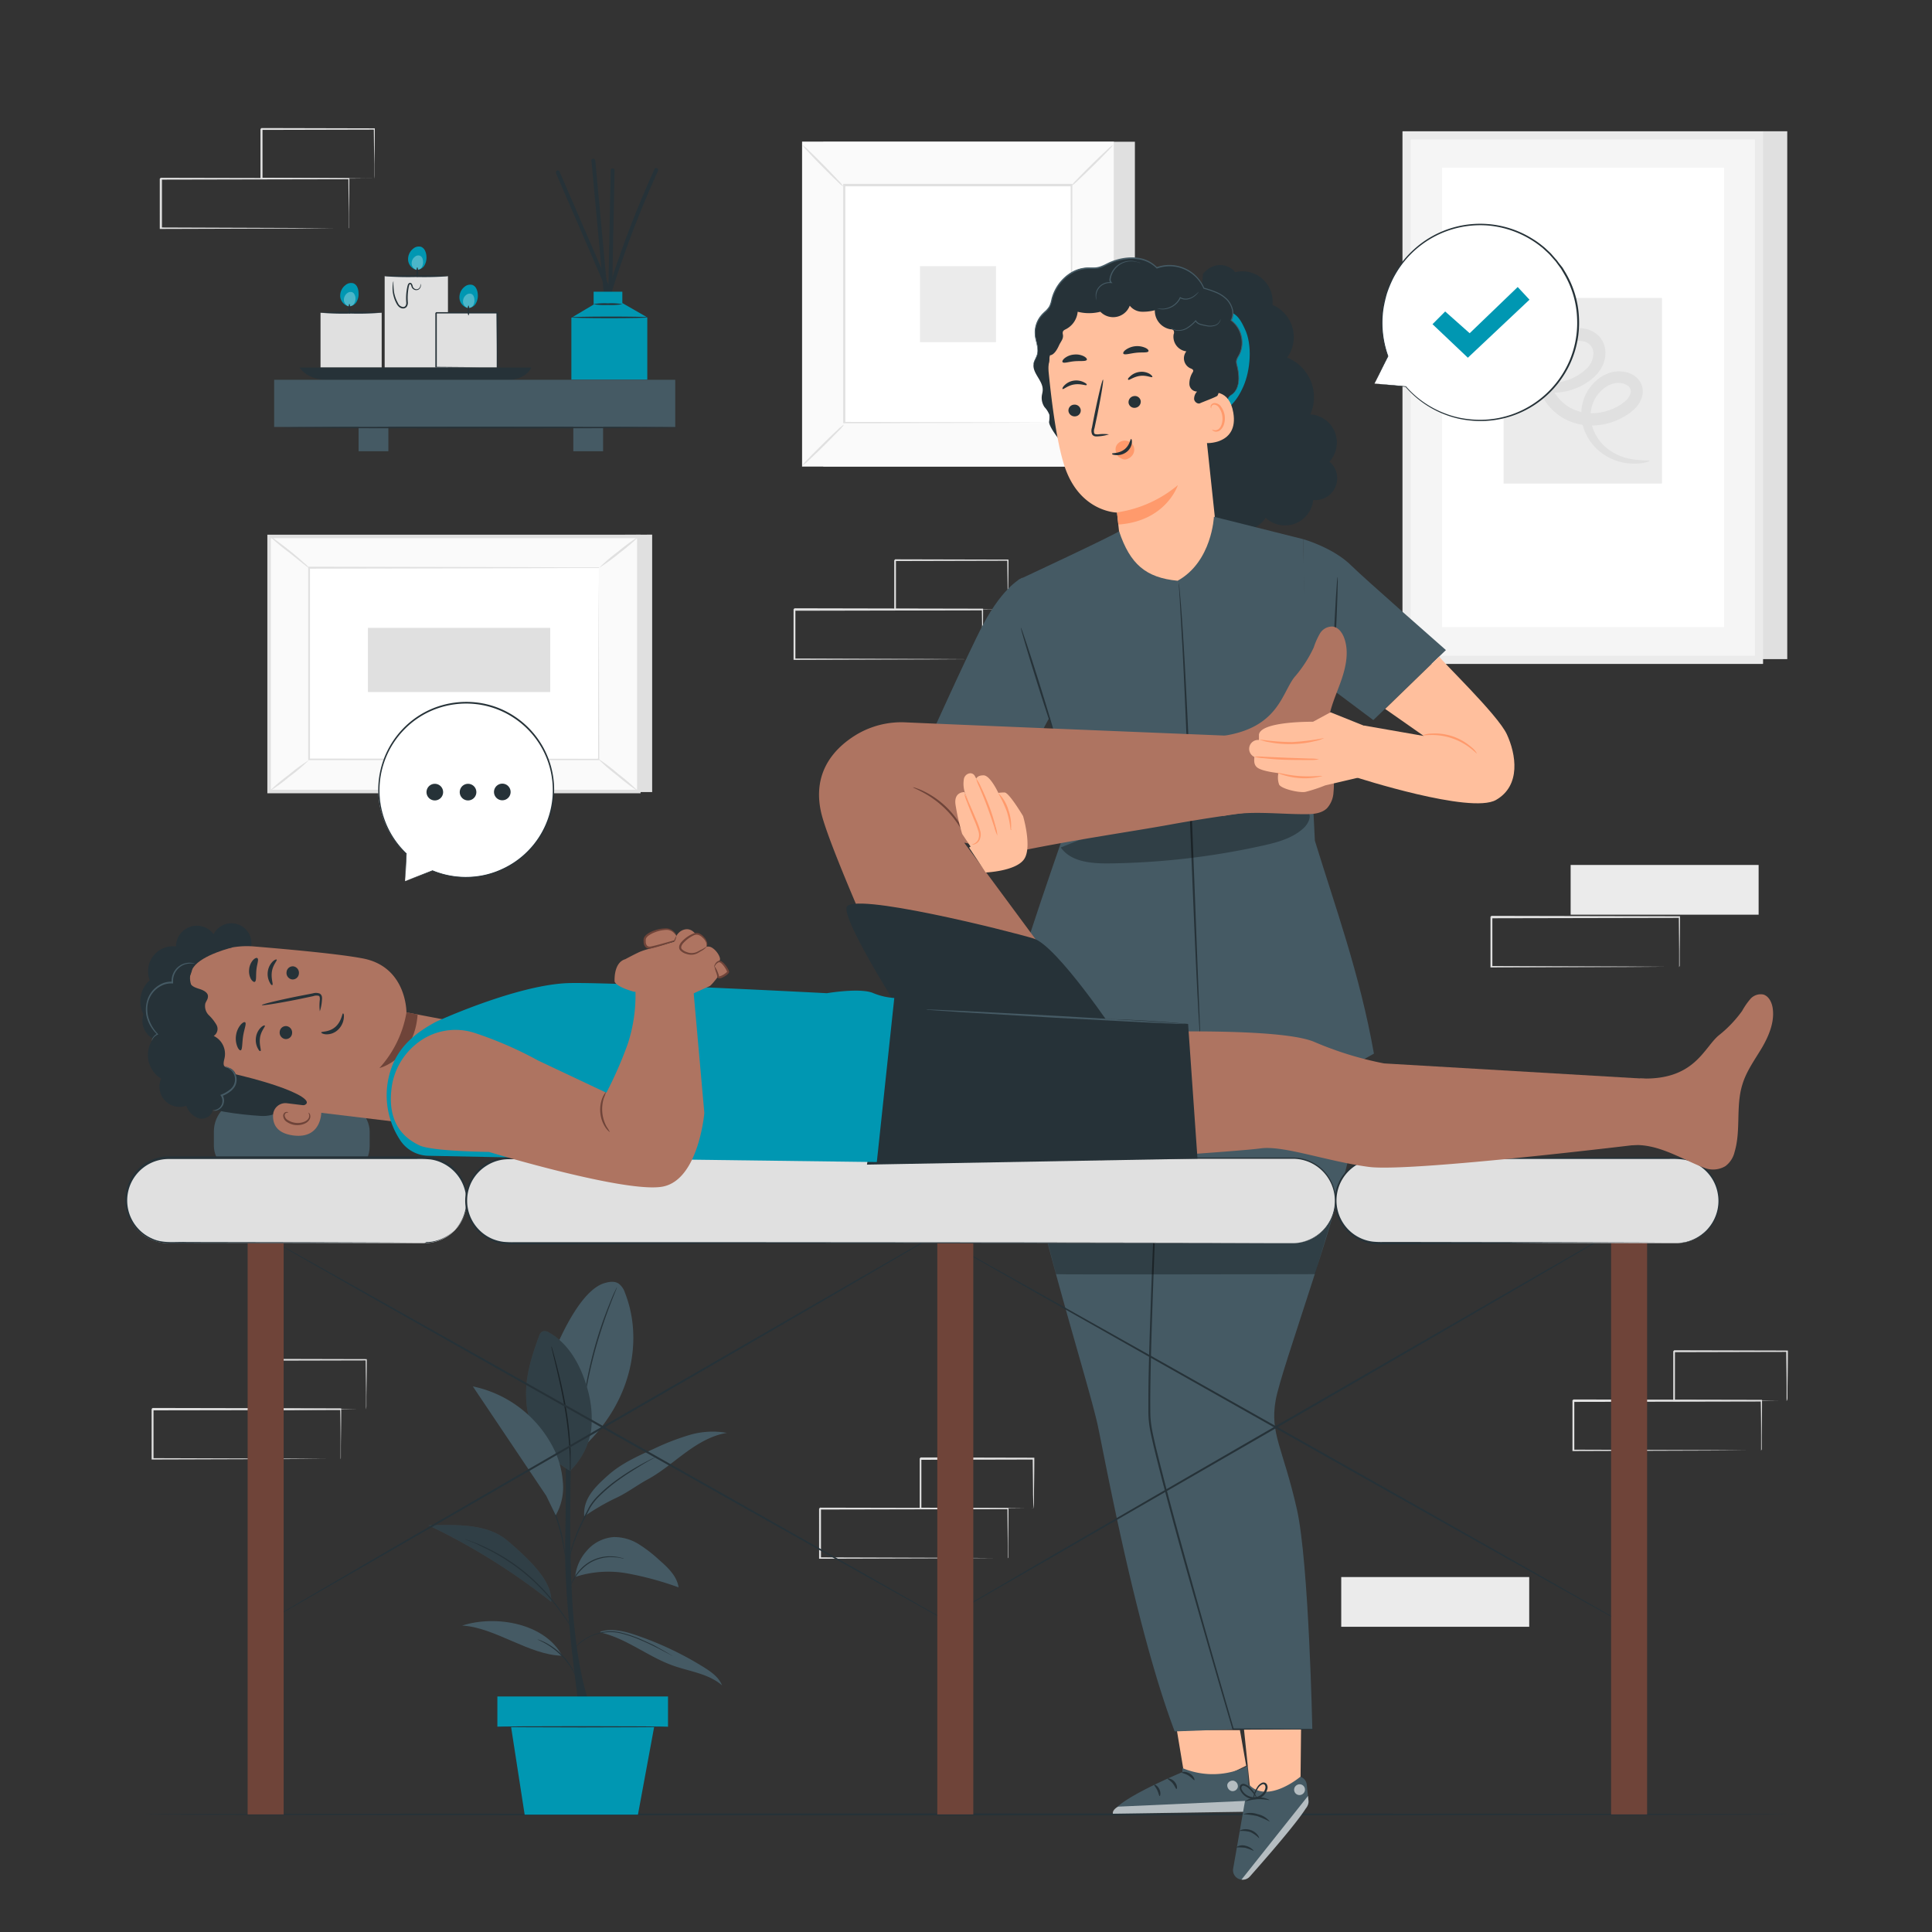 <svg xmlns="http://www.w3.org/2000/svg" viewBox="0 0 500 500"><rect x="0" y="0" width="500" height="500" fill="#333333" stroke="none"/><g id="freepik--background-complete--inject-177"><rect x="213.06" y="36.68" width="80.65" height="84.07" style="fill:#e0e0e0"></rect><rect x="207.6" y="36.68" width="80.65" height="84.07" style="fill:#fafafa"></rect><path d="M288.27,120.78h-80.7V36.66h80.7Zm-80.65,0h80.6v-84h-80.6Z" style="fill:#e0e0e0"></path><rect x="218.44" y="47.98" width="58.97" height="61.47" style="fill:#fff"></rect><path d="M218.44,109.86a9,9,0,0,1-1.45,1.69c-1,1-2.27,2.34-3.75,3.8s-2.85,2.77-3.85,3.69a9.82,9.82,0,0,1-1.71,1.42,9.86,9.86,0,0,1,1.45-1.69c.94-1,2.27-2.34,3.75-3.8s2.86-2.77,3.86-3.7A9.61,9.61,0,0,1,218.44,109.86Z" style="fill:#e0e0e0"></path><path d="M277.41,109.71a9.43,9.43,0,0,1,1.69,1.45c1,1,2.34,2.27,3.8,3.75s2.76,2.85,3.69,3.86a9.59,9.59,0,0,1,1.42,1.7,9.43,9.43,0,0,1-1.69-1.45c-1-.94-2.34-2.27-3.81-3.75s-2.77-2.86-3.69-3.86A9.07,9.07,0,0,1,277.41,109.71Z" style="fill:#e0e0e0"></path><path d="M277.25,48.15a9,9,0,0,1,1.45-1.69c.94-1,2.27-2.34,3.75-3.8s2.85-2.77,3.85-3.69A9.4,9.4,0,0,1,288,37.55a9.62,9.62,0,0,1-1.45,1.68c-.94,1-2.27,2.35-3.76,3.81s-2.85,2.77-3.86,3.7A9.81,9.81,0,0,1,277.25,48.15Z" style="fill:#e0e0e0"></path><path d="M218.28,48.3a8.9,8.9,0,0,1-1.69-1.46c-1-.94-2.34-2.26-3.8-3.74s-2.77-2.85-3.69-3.86a9.59,9.59,0,0,1-1.42-1.7A9.3,9.3,0,0,1,209.37,39c1,.94,2.34,2.27,3.8,3.75s2.77,2.86,3.7,3.86A9.61,9.61,0,0,1,218.28,48.3Z" style="fill:#e0e0e0"></path><path d="M277.25,109.45a1.71,1.71,0,0,1,0-.3c0-.21,0-.49,0-.85,0-.78,0-1.88,0-3.32,0-2.91,0-7.15-.06-12.53,0-10.77-.06-26.1-.11-44.47l.23.23-58.8,0h0l.26-.27c0,22.57,0,43.67,0,61.47l-.23-.22,42.58.11,12,.06,3.16,0H277l-.8,0-3.12,0-11.91.06-42.72.12h-.22v-.23c0-17.8,0-38.9,0-61.47v-.26h.27l58.8,0h.22V48c0,18.43-.08,33.81-.11,44.62,0,5.35-.05,9.57-.06,12.47,0,1.42,0,2.52,0,3.28,0,.35,0,.63,0,.83S277.25,109.46,277.25,109.45Z" style="fill:#e0e0e0"></path><rect x="238.09" y="68.88" width="19.68" height="19.68" style="fill:#ebebeb"></rect><rect x="347.11" y="408.14" width="48.65" height="12.87" style="fill:#ebebeb"></rect><polygon points="168.78 138.36 168.78 204.99 73.09 204.99 69.64 138.83 168.78 138.36" style="fill:#e0e0e0"></polygon><rect x="84.48" y="123.99" width="66.02" height="95.69" transform="translate(-54.35 289.32) rotate(-90)" style="fill:#fafafa"></rect><path d="M165.78,205.3H69.19V138.38h96.59Zm-95.69-.91h94.79V139.28H70.09Z" style="fill:#e0e0e0"></path><rect x="80" y="147.03" width="74.96" height="49.61" style="fill:#fff"></rect><path d="M155,147h-.37l-1.07,0-4.12,0-15.44.06-54,.11.22-.22c0,15.16,0,32,0,49.61h0l-.24-.24,75,.05-.19.19c0-15.1.07-27.48.1-36.1,0-4.31,0-7.68.05-10,0-1.15,0-2,0-2.63s0-.91,0-.91,0,.29,0,.87,0,1.47,0,2.59c0,2.3,0,5.65.05,9.94,0,8.65.05,21.07.1,36.22v.18H155l-75,0h-.23v-.23h0c0-17.65,0-34.45,0-49.61v-.22H80l54.11.11,15.4.06,4.07,0H155Z" style="fill:#e0e0e0"></path><path d="M69.64,138.64a8.1,8.1,0,0,1,1.65,1.07c1,.71,2.31,1.71,3.75,2.86s2.7,2.24,3.59,3.06A7.18,7.18,0,0,1,80,147c-.08.1-2.39-1.8-5.26-4.09A52.51,52.51,0,0,1,69.64,138.64Z" style="fill:#e0e0e0"></path><path d="M165.33,138.83a47.1,47.1,0,0,1-5,4.29A47.86,47.86,0,0,1,155,147a46.41,46.41,0,0,1,5-4.28A46.23,46.23,0,0,1,165.33,138.83Z" style="fill:#e0e0e0"></path><path d="M165.26,204.86l-10.67-8.65" style="fill:#fff"></path><path d="M154.59,196.21a50.81,50.81,0,0,1,5.48,4.14,50.54,50.54,0,0,1,5.19,4.51,49.21,49.21,0,0,1-5.49-4.14A49.71,49.71,0,0,1,154.59,196.21Z" style="fill:#e0e0e0"></path><path d="M69.64,204.85a46.07,46.07,0,0,1,5-4.24,47.3,47.3,0,0,1,5.28-3.88,44.2,44.2,0,0,1-5,4.25A46.38,46.38,0,0,1,69.64,204.85Z" style="fill:#e0e0e0"></path><rect x="110.5" y="147.21" width="16.61" height="47.17" transform="translate(-51.99 289.6) rotate(-90)" style="fill:#e0e0e0"></rect><rect x="456.19" y="33.97" width="6.35" height="136.61" style="fill:#e0e0e0"></rect><rect x="364.02" y="35.03" width="91.2" height="135.75" rx="0.09" style="fill:#f5f5f5"></rect><path d="M456.19,171.83H363.05a.09.09,0,0,1-.09-.09V34.07a.09.09,0,0,1,.09-.1h93.14a.09.09,0,0,1,.09.1V171.74A.09.09,0,0,1,456.19,171.83Zm-91-2.11h88.9a.09.09,0,0,0,.09-.09V36.18a.09.09,0,0,0-.09-.09h-88.9a.1.1,0,0,0-.1.09V169.63A.1.1,0,0,0,365.17,169.72Z" style="fill:#ebebeb"></path><rect x="373.2" y="43.4" width="73" height="118.91" rx="0.09" style="fill:#fff"></rect><rect x="389.13" y="77.11" width="40.99" height="48.04" rx="0.06" style="fill:#ebebeb"></rect><path d="M426.87,119.28c.05.15-2,1-5.82.59a14.2,14.2,0,0,1-6.54-2.62,13.23,13.23,0,0,1-5.08-8,11.49,11.49,0,0,1,3.88-10.93,10.32,10.32,0,0,1,2.95-1.73,7.82,7.82,0,0,1,3.69-.42,6.42,6.42,0,0,1,3.68,1.61,4.81,4.81,0,0,1,1.46,4.29,7,7,0,0,1-2,3.69A13.44,13.44,0,0,1,420,108a17,17,0,0,1-7.37,2.11,14.73,14.73,0,0,1-7.85-1.79,14.34,14.34,0,0,1-5.78-6A12.22,12.22,0,0,1,398,94a12.46,12.46,0,0,1,4.42-6.91,11,11,0,0,1,3.7-1.87,9.32,9.32,0,0,1,4.17-.13A6.8,6.8,0,0,1,414,87.21a6.31,6.31,0,0,1,1.49,4.05,7.74,7.74,0,0,1-1,3.85,10.29,10.29,0,0,1-2.34,2.81,15.75,15.75,0,0,1-5.81,3.09,15,15,0,0,1-6.1.47,12.49,12.49,0,0,1-5.32-2,11.5,11.5,0,0,1-5.08-8,9.74,9.74,0,0,1,1.88-6.9,8.38,8.38,0,0,1,3.48-2.78c1-.36,1.51-.35,1.53-.26s-.43.35-1.21.86a9.1,9.1,0,0,0-2.71,2.91,8.57,8.57,0,0,0-1.1,5.89,9.6,9.6,0,0,0,4.51,6.32,11.1,11.1,0,0,0,9.31.89,13,13,0,0,0,4.66-2.64,5.7,5.7,0,0,0,2.18-4.36,3.13,3.13,0,0,0-2.81-3.1,6.06,6.06,0,0,0-2.67.12,7.7,7.7,0,0,0-2.53,1.33,9.2,9.2,0,0,0-3.19,5.08,8.83,8.83,0,0,0,.78,6.09,11.09,11.09,0,0,0,4.41,4.59,11.45,11.45,0,0,0,6.07,1.41,14,14,0,0,0,6-1.63,10.84,10.84,0,0,0,2.38-1.68,4,4,0,0,0,1.2-2,1.74,1.74,0,0,0-.48-1.59,3.66,3.66,0,0,0-2-.87,5,5,0,0,0-2.32.2,7.53,7.53,0,0,0-2.17,1.19,9,9,0,0,0-3.3,8.36,11.53,11.53,0,0,0,3.91,6.91,13.82,13.82,0,0,0,5.61,2.81C424.76,119.38,426.84,119,426.87,119.28Z" style="fill:#e0e0e0"></path><rect x="406.48" y="223.85" width="48.65" height="12.87" style="fill:#ebebeb"></rect><path d="M434.56,250.27a1,1,0,0,1,0-.23v-.66c0-.61,0-1.45,0-2.53,0-2.23-.05-5.42-.08-9.45l.15.15-48.65.1c.11-.11-.25.25.24-.25h0v12.85l-.24-.24,34.67.11,10.23.07,2.77,0,.72,0h.26l-.23,0h-.69l-2.71,0-10.18.07-34.84.11h-.25v-13.1h0l.25-.25,48.65.1h.15v.15c0,4.07-.06,7.29-.08,9.54,0,1.06,0,1.9,0,2.49,0,.26,0,.47,0,.64A1.23,1.23,0,0,1,434.56,250.27Z" style="fill:#e0e0e0"></path><path d="M254.18,170.68a2.07,2.07,0,0,1,0-.23c0-.17,0-.39,0-.66,0-.61,0-1.45,0-2.53,0-2.23,0-5.42-.08-9.45l.15.15-48.65.1.25-.25h0v3.27c0,1.09,0,2.18,0,3.25v6.33l-.24-.24,34.67.11,10.23.07,2.77,0,.72,0h.26s-.07,0-.22,0h-.7l-2.71,0-10.18.06-34.84.11h-.24v-.25q0-3.1,0-6.33v-6.52h0l.25-.25,48.65.1h.15v.15c0,4.07-.06,7.29-.08,9.53,0,1.07,0,1.91,0,2.5v.64C254.19,170.62,254.19,170.69,254.18,170.68Z" style="fill:#e0e0e0"></path><path d="M260.78,157.81a1.22,1.22,0,0,1,0-.24c0-.19,0-.41,0-.69,0-.63,0-1.49,0-2.58,0-2.25-.06-5.44-.1-9.36l.18.18-29.23.07c-.23.22.3-.3.24-.25h0v6.61c0,2.15,0,4.24,0,6.24l-.23-.23,20.91.11,6.09.06,1.64,0,.59,0a3.28,3.28,0,0,1-.53,0l-1.6,0-6,.07-21.07.11h-.24v-.24c0-2,0-4.09,0-6.24V145h0l.25-.25,29.23.07H261v.18c0,4-.08,7.19-.1,9.47,0,1.07,0,1.92,0,2.54S260.79,157.82,260.78,157.81Z" style="fill:#e0e0e0"></path><path d="M90.25,59.11a1,1,0,0,1,0-.23l0-.66c0-.61,0-1.45,0-2.54,0-2.22-.05-5.41-.09-9.44l.16.15-48.65.1c.11-.11-.25.25.24-.25h0V59.11l-.25-.24L76.26,59l10.24.07,2.77,0,.72,0h.26l-.23,0h-.69l-2.72,0-10.18.07-34.84.11h-.24V52.78c0-1.07,0-2.16,0-3.25V46.26h0c.5-.5.14-.14.26-.25l48.65.1h.15v.15c0,4.07-.07,7.29-.09,9.53,0,1.07,0,1.91,0,2.5l0,.64A1.23,1.23,0,0,1,90.25,59.11Z" style="fill:#e0e0e0"></path><path d="M96.84,46.24s0-.09,0-.24,0-.41,0-.69c0-.63,0-1.49,0-2.58,0-2.25-.06-5.44-.1-9.36l.18.18-29.23.07.25-.25h0v3.33c0,1.11,0,2.2,0,3.28v6.24L67.61,46l20.91.12,6.09.06,1.64,0,.59,0a3.28,3.28,0,0,1-.53,0l-1.59,0-6,.06-21.07.12h-.24v-.24c0-2,0-4.09,0-6.24V33.39h0l.25-.25,29.23.07H97v.18c0,4-.07,7.19-.1,9.47,0,1.07,0,1.92,0,2.54A6.65,6.65,0,0,1,96.84,46.24Z" style="fill:#e0e0e0"></path><path d="M260.8,403.29a1,1,0,0,1,0-.23v-.66c0-.61,0-1.45,0-2.53,0-2.23-.05-5.42-.08-9.45l.15.15-48.65.1.25-.25h0v12.86l-.24-.24,34.67.11,10.23.07,2.77,0,.72,0h.26s-.07,0-.23,0h-.69l-2.71,0-10.18.07-34.84.11h-.25V390.43h0l.25-.25,48.65.1H261v.15c0,4.07-.06,7.29-.08,9.54,0,1.06,0,1.9,0,2.5v.63C260.81,403.23,260.81,403.3,260.8,403.29Z" style="fill:#e0e0e0"></path><path d="M267.4,390.42a.68.68,0,0,1,0-.24c0-.19,0-.41,0-.68,0-.64,0-1.5-.05-2.59,0-2.25-.05-5.44-.09-9.36l.18.18-29.23.07c-.23.22.3-.3.24-.25h0v6.62c0,2.15,0,4.24,0,6.24l-.24-.23,20.92.11,6.09.06,1.64,0,.59,0a3.43,3.43,0,0,1-.53,0l-1.6,0-6,.07-21.07.11h-.23v-.24c0-2,0-4.09,0-6.24v-6.62h0l.25-.25,29.23.07h.18v.18c0,4-.07,7.19-.09,9.47,0,1.07,0,1.92-.05,2.54S267.41,390.43,267.4,390.42Z" style="fill:#e0e0e0"></path><path d="M455.77,375.43a2.07,2.07,0,0,1,0-.23l0-.66c0-.61,0-1.45,0-2.53,0-2.23,0-5.42-.09-9.45l.15.15-48.65.1.25-.25h0v6.52c0,2.15,0,4.26,0,6.33l-.24-.24,34.67.11,10.24.07,2.76,0,.73,0h.25s-.07,0-.22,0h-.7l-2.71,0-10.18.06-34.84.12h-.24v-.25q0-3.1,0-6.33v-6.52h0l.25-.25,48.65.1h.16v.15c0,4.07-.06,7.29-.08,9.54,0,1.06,0,1.9,0,2.49v.64C455.78,375.37,455.78,375.44,455.77,375.43Z" style="fill:#e0e0e0"></path><path d="M462.37,362.56a1.22,1.22,0,0,1,0-.24c0-.19,0-.41,0-.69,0-.63,0-1.49,0-2.58,0-2.25-.06-5.44-.1-9.36l.18.18-29.23.07.25-.25h0V353c0,1.11,0,2.2,0,3.28,0,2.15,0,4.24,0,6.24l-.23-.23,20.91.11,6.09.06,1.64,0,.59,0a3.28,3.28,0,0,1-.53,0l-1.59,0-6,.07-21.07.11h-.24v-.24c0-2,0-4.09,0-6.24V349.7h0l.25-.25,29.23.07h.18v.18c0,4-.07,7.19-.1,9.47,0,1.07,0,1.92,0,2.54S462.38,362.57,462.37,362.56Z" style="fill:#e0e0e0"></path><path d="M88.14,377.64a1.35,1.35,0,0,1,0-.24l0-.66c0-.6,0-1.45,0-2.53,0-2.22,0-5.42-.09-9.44l.16.15L39.49,365l.24-.24h0v12.85l-.25-.24,34.67.11,10.24.06,2.77,0h.72l.26,0h-.23l-.69,0-2.72,0-10.18.07-34.84.11h-.24v-9.82c0-.55,0-1.09,0-1.64v-1.63h0c.5-.5.14-.14.26-.25l48.65.1h.15v.15c0,4.06-.07,7.29-.09,9.53,0,1.07,0,1.9,0,2.5l0,.63A1.66,1.66,0,0,1,88.14,377.64Z" style="fill:#e0e0e0"></path><path d="M94.73,364.77s0-.09,0-.25,0-.41,0-.68c0-.63,0-1.49,0-2.58,0-2.26-.06-5.44-.1-9.36l.18.17-29.23.07c-.22.23.3-.3.25-.24h0v3.33c0,1.11,0,2.2,0,3.28v6.24l-.24-.24,20.91.11,6.09.07,1.65,0,.58,0a3.28,3.28,0,0,1-.53,0l-1.59,0-6,.06L65.5,365h-.24v-6.47c0-1.08,0-2.17,0-3.28v-3.33h0l.25-.25,29.23.07h.18v.18c0,4-.07,7.18-.1,9.47,0,1.07,0,1.91,0,2.54A6.84,6.84,0,0,1,94.73,364.77Z" style="fill:#e0e0e0"></path></g><g id="freepik--Floor--inject-177"><path d="M463.14,469.57c0,.15-95.43.26-213.13.26s-213.15-.11-213.15-.26,95.41-.26,213.15-.26S463.14,469.43,463.14,469.57Z" style="fill:#263238"></path></g><g id="freepik--Plant--inject-177"><path d="M149.91,442.44s-4-27.34-3.64-43.25,0-33.8,0-33.8h1.83s-1.24,31.57.11,50.61,4.91,26.44,4.91,26.44h-3.19" style="fill:#263238"></path><path d="M161.76,334.62a4.84,4.84,0,0,0-1.67-2.44c-1.16-.74-2.69-.43-4,0-5.53,2-10.44,12.28-12.68,17.71l7.35,24.77C164,362.38,166.34,346.23,161.76,334.62Z" style="fill:#455a64"></path><path d="M159.66,333.18a1.43,1.43,0,0,1-.11.33l-.36.9c-.32.78-.77,1.91-1.31,3.32-1.08,2.81-2.46,6.74-3.7,11.17s-2.07,8.52-2.59,11.48c-.26,1.49-.46,2.69-.59,3.53l-.15.95a1.49,1.49,0,0,1-.08.34,1.74,1.74,0,0,1,0-.34c0-.26.06-.58.1-1,.09-.84.25-2.05.49-3.54a104.68,104.68,0,0,1,6.3-22.7c.57-1.4,1-2.52,1.4-3.29l.42-.88A1.28,1.28,0,0,1,159.66,333.18Z" style="fill:#263238"></path><path d="M147.51,380.63a22.42,22.42,0,0,1-11.33-18.84c-.27-5.49,1.42-10.89,3.33-16a2.14,2.14,0,0,1,.78-1.17,2,2,0,0,1,1.88.29c5,2.85,8,8.29,9.65,13.82A27.9,27.9,0,0,1,153,370.05a18.94,18.94,0,0,1-5.45,10.58" style="fill:#455a64"></path><path d="M147.51,380.63s0-.12,0-.34,0-.56,0-1c0-.82,0-2-.1-3.49a97.37,97.37,0,0,0-1.28-11.44c-.77-4.44-1.69-8.41-2.38-11.28-.33-1.4-.61-2.56-.81-3.4l-.22-.93a1.51,1.51,0,0,1,0-.33,1.41,1.41,0,0,1,.11.32l.27.91c.23.79.54,1.95.91,3.38.74,2.86,1.7,6.83,2.47,11.28a84.33,84.33,0,0,1,1.19,11.48c0,1.48,0,2.68,0,3.5,0,.39,0,.7,0,1A1.5,1.5,0,0,1,147.51,380.63Z" style="fill:#263238"></path><g style="opacity:0.3"><path d="M147.51,380.63a22.42,22.42,0,0,1-11.33-18.84c-.27-5.49,1.42-10.89,3.33-16a2.14,2.14,0,0,1,.78-1.17,2,2,0,0,1,1.88.29c5,2.85,8,8.29,9.65,13.82A27.9,27.9,0,0,1,153,370.05a18.94,18.94,0,0,1-5.45,10.58"></path></g><path d="M155.28,422.46c6.78,1.49,12.36,6.27,18.91,8.6,4.32,1.54,9.22,2.08,12.67,5.11-.82-2.1-2.79-3.49-4.7-4.68A84.27,84.27,0,0,0,165,423.31c-3.07-1.07-6.41-2-9.55-1.08" style="fill:#455a64"></path><path d="M145.47,428.5c-8.49-.14-17.43-7.37-25.88-7.8,8.84-2.85,21.51-.52,25.88,7.8" style="fill:#455a64"></path><path d="M148.79,408.13a27.64,27.64,0,0,1,13.58-.93,82.72,82.72,0,0,1,13.25,3.61c-.43-2.95-2.82-5.17-5.06-7.13a36.17,36.17,0,0,0-5.32-4.09,11.93,11.93,0,0,0-6.39-1.8,10.11,10.11,0,0,0-7,3.55,11.78,11.78,0,0,0-3,6.79" style="fill:#455a64"></path><path d="M131.36,398.75c-5.34-4.56-13.44-4.12-20.47-4a166.88,166.88,0,0,1,31.75,19.79C142.93,409.61,138.12,404.52,131.36,398.75Z" style="fill:#455a64"></path><g style="opacity:0.3"><path d="M131.36,398.75c-5.34-4.56-13.44-4.12-20.47-4a166.88,166.88,0,0,1,31.75,19.79C142.93,409.61,138.12,404.52,131.36,398.75Z"></path></g><path d="M151.2,392.45a59,59,0,0,1,8.22-4.78c2.81-1.28,5.44-3.31,8.16-4.78,3.52-1.91,6.57-4.56,9.81-6.93s6.78-4.5,10.74-5.13a21.19,21.19,0,0,0-9.78.57,63.47,63.47,0,0,0-9.2,3.58c-4.17,1.88-8.41,3.8-11.82,6.85s-6.49,6.06-6.13,10.62" style="fill:#455a64"></path><path d="M174,428.5a1,1,0,0,1-.27-.12L173,428c-.64-.34-1.56-.84-2.71-1.43-.58-.3-1.21-.61-1.9-.94s-1.42-.67-2.2-1A32,32,0,0,0,161,422.8a11.25,11.25,0,0,0-5.45-.14,15.7,15.7,0,0,0-2.31.69,12.4,12.4,0,0,0-1.86,1,11.69,11.69,0,0,0-2.34,1.93c-.5.53-.73.85-.76.84a2,2,0,0,1,.16-.25,5.21,5.21,0,0,1,.51-.66,10.75,10.75,0,0,1,2.31-2,11.93,11.93,0,0,1,1.89-1,14.61,14.61,0,0,1,2.34-.73,11.27,11.27,0,0,1,5.58.12,30.64,30.64,0,0,1,5.27,1.86c.78.35,1.52.69,2.2,1s1.32.66,1.89,1c1.14.6,2.05,1.14,2.67,1.51l.71.43C174,428.43,174,428.49,174,428.5Z" style="fill:#263238"></path><path d="M139.14,424.29a1.93,1.93,0,0,1,.53.16,12.29,12.29,0,0,1,1.39.6,16.89,16.89,0,0,1,7.09,6.82,12.16,12.16,0,0,1,.66,1.35,1.89,1.89,0,0,1,.17.53s-.36-.7-1-1.78a19.22,19.22,0,0,0-3.07-3.82,18.89,18.89,0,0,0-3.94-2.91C139.85,424.63,139.12,424.34,139.14,424.29Z" style="fill:#263238"></path><path d="M120.35,398.33a1.41,1.41,0,0,1,.36.1l1,.37,1.61.59c.62.23,1.3.57,2.07.91a49.15,49.15,0,0,1,11.06,7.05,54.12,54.12,0,0,1,5.16,5.07,58.29,58.29,0,0,1,3.66,4.64c1,1.37,1.7,2.52,2.2,3.31l.59.91a1.34,1.34,0,0,1,.18.33s-.09-.1-.23-.29-.37-.5-.63-.88c-.54-.78-1.3-1.9-2.29-3.25s-2.23-2.92-3.69-4.58a55,55,0,0,0-5.15-5,51.31,51.31,0,0,0-11-7.08c-.76-.35-1.43-.71-2-1l-1.58-.63-1-.42Z" style="fill:#263238"></path><path d="M161.54,403.35a3,3,0,0,1-.68-.08l-.78-.15c-.31-.06-.66-.06-1.05-.1a10.66,10.66,0,0,0-5.83,1.16,10.52,10.52,0,0,0-2.66,2,11.55,11.55,0,0,0-1.7,2.11,16.36,16.36,0,0,0-1.17,2.22,2.36,2.36,0,0,1,.17-.66,10.55,10.55,0,0,1,.81-1.68,11.66,11.66,0,0,1,1.69-2.19,10.39,10.39,0,0,1,8.71-3.14,9.32,9.32,0,0,1,1.06.15l.77.19A3.19,3.19,0,0,1,161.54,403.35Z" style="fill:#263238"></path><path d="M170.07,376.88a2,2,0,0,1-.32.19l-.95.52c-.82.44-2,1.1-3.45,2s-3.12,1.91-4.92,3.2a40.71,40.71,0,0,0-5.49,4.6,13.94,13.94,0,0,0-2.25,2.91c-.55,1.07-1.09,2.1-1.57,3.09a52,52,0,0,0-2.36,5.37,31.54,31.54,0,0,0-1.15,3.78c-.22.91-.3,1.43-.33,1.42a1.56,1.56,0,0,1,0-.38c0-.24.08-.6.17-1.06a29,29,0,0,1,1.06-3.83,52.32,52.32,0,0,1,2.31-5.42c.49-1,1-2,1.57-3.11a14,14,0,0,1,2.29-3,39.82,39.82,0,0,1,5.55-4.62c1.82-1.28,3.52-2.32,5-3.16s2.67-1.45,3.51-1.87l1-.46Z" style="fill:#263238"></path><path d="M146.26,402.59a3.53,3.53,0,0,1-.17-.72c-.1-.52-.22-1.18-.37-2a56.49,56.49,0,0,0-1.61-6.37,55.9,55.9,0,0,0-2.42-6.11l-.83-1.82a2.78,2.78,0,0,1-.27-.68,3.7,3.7,0,0,1,.37.63c.23.41.55,1,.92,1.78a42,42,0,0,1,4.05,12.53c.13.84.23,1.52.28,2A3.63,3.63,0,0,1,146.26,402.59Z" style="fill:#263238"></path><path d="M145.64,383.27a23,23,0,0,0-2.76-9.17,30.29,30.29,0,0,0-20.51-15.3l19,28.31,2.45,5.05A14.48,14.48,0,0,0,145.64,383.27Z" style="fill:#455a64"></path><rect x="128.72" y="439.05" width="44.16" height="7.83" style="fill:#0097B2"></rect><polygon points="132.02 445.33 135.78 469.62 165.1 469.62 169.59 445.33 132.02 445.33" style="fill:#0097B2"></polygon><path d="M172.86,446.89c0,.09-10,.16-22.25.16s-22.24-.07-22.24-.16,10-.15,22.24-.15S172.86,446.81,172.86,446.89Z" style="fill:#263238"></path></g><g id="freepik--Shelf--inject-177"><path d="M143.91,44.87l6.69,15.45,10.64,24.6q1.22,2.81,2.42,5.61c.26.59,1.13.08.88-.51l-6.69-15.45q-5.31-12.3-10.64-24.6l-2.42-5.61c-.26-.6-1.13-.08-.88.51Z" style="fill:#263238"></path><path d="M153.06,41.57q1.73,18.63,3.46,37.25c.06.64,1.07.65,1,0q-1.72-18.63-3.46-37.25c-.06-.64-1.07-.65-1,0Z" style="fill:#263238"></path><path d="M158.05,44q-.33,16.89-.67,33.8a.51.51,0,0,0,1,0q.33-16.9.67-33.8a.51.51,0,0,0-1,0Z" style="fill:#263238"></path><path d="M157.69,77.6a270.17,270.17,0,0,1,12.59-33.35c.26-.59-.61-1.1-.88-.51a272.45,272.45,0,0,0-12.68,33.59.5.5,0,0,0,1,.27Z" style="fill:#263238"></path><polygon points="147.87 98.27 147.87 82.24 153.63 78.82 153.63 75.49 161.06 75.49 161.06 78.43 167.52 82.14 167.52 98.27 147.87 98.27" style="fill:#0097B2"></polygon><path d="M167.7,82.14c0,.11-4.48.21-10,.21s-10-.1-10-.21,4.48-.21,10-.21S167.7,82,167.7,82.14Z" style="fill:#263238"></path><path d="M161.07,78.72a17.43,17.43,0,0,1-3.76.21,17.43,17.43,0,0,1-3.76-.21,16.7,16.7,0,0,1,3.76-.21A16.7,16.7,0,0,1,161.07,78.72Z" style="fill:#263238"></path><rect x="99.55" y="71.43" width="16.38" height="23.69" style="fill:#e0e0e0"></rect><rect x="82.95" y="80.94" width="15.83" height="14.18" style="fill:#e0e0e0"></rect><rect x="112.74" y="80.94" width="15.83" height="14.18" style="fill:#e0e0e0"></rect><path d="M128.58,95.12a1.73,1.73,0,0,1,0-.28c0-.21,0-.46,0-.78,0-.71,0-1.68,0-2.89,0-2.51-.05-6-.09-10.23l.18.18-15.83,0,.2-.21h0V88.4c0,2.38,0,4.63,0,6.72l-.19-.19,11.41.1,3.25,0,.87,0a1.15,1.15,0,0,1,.31,0l-.27,0-.84,0-3.2,0-11.53.09h-.18v-.18c0-2.09,0-4.34,0-6.72V81h0c-.18.19.26-.26.22-.21l15.83,0h.18v.18c0,4.26-.07,7.81-.09,10.34,0,1.2,0,2.16,0,2.86,0,.3,0,.54,0,.74A1.1,1.1,0,0,1,128.58,95.12Z" style="fill:#263238"></path><path d="M92.47,74.32a1.92,1.92,0,0,0-1-1,2.21,2.21,0,0,0-2.07.47A3.41,3.41,0,0,0,88.08,77a2.92,2.92,0,0,0,2.47,2.35L90,79.23a2.23,2.23,0,0,0,2.21-1,4,4,0,0,0,.57-2.47A3.51,3.51,0,0,0,92.47,74.32Z" style="fill:#0097B2"></path><g style="opacity:0.3"><path d="M91.75,76.23a1.15,1.15,0,0,0-.64-.62,1.37,1.37,0,0,0-1.28.29,2.15,2.15,0,0,0-.81,2,1.83,1.83,0,0,0,1.54,1.46l-.34-.09a1.39,1.39,0,0,0,1.38-.63A2.47,2.47,0,0,0,92,77.12,2.07,2.07,0,0,0,91.75,76.23Z" style="fill:#fff"></path></g><path d="M90.42,78.64c.11,0,.21.57.21,1.27s-.1,1.27-.21,1.27-.21-.57-.21-1.27S90.3,78.64,90.42,78.64Z" style="fill:#263238"></path><path d="M110,64.88a2,2,0,0,0-1-1,2.21,2.21,0,0,0-2.06.47,3.43,3.43,0,0,0-1.29,3.23,2.91,2.91,0,0,0,2.46,2.34l-.54-.14a2.25,2.25,0,0,0,2.22-1,4.06,4.06,0,0,0,.57-2.47A3.82,3.82,0,0,0,110,64.88Z" style="fill:#0097B2"></path><g style="opacity:0.3"><path d="M109.29,66.78a1.27,1.27,0,0,0-.65-.62,1.35,1.35,0,0,0-1.28.3,2.1,2.1,0,0,0-.8,2,1.79,1.79,0,0,0,1.53,1.46l-.34-.09a1.37,1.37,0,0,0,1.38-.62,2.59,2.59,0,0,0,.36-1.54A2.5,2.5,0,0,0,109.29,66.78Z" style="fill:#fff"></path></g><path d="M108,69.2c.12,0,.21.57.21,1.27s-.09,1.26-.21,1.26-.21-.56-.21-1.26S107.83,69.2,108,69.2Z" style="fill:#263238"></path><path d="M123.3,74.75a1.94,1.94,0,0,0-1-1,2.25,2.25,0,0,0-2.07.47,3.43,3.43,0,0,0-1.29,3.23,2.89,2.89,0,0,0,2.47,2.34l-.54-.14a2.21,2.21,0,0,0,2.21-1,4.05,4.05,0,0,0,.57-2.46A3.87,3.87,0,0,0,123.3,74.75Z" style="fill:#0097B2"></path><g style="opacity:0.3"><path d="M122.58,76.66a1.18,1.18,0,0,0-.64-.62,1.4,1.4,0,0,0-1.29.29,2.12,2.12,0,0,0-.8,2,1.8,1.8,0,0,0,1.53,1.46l-.33-.08a1.42,1.42,0,0,0,1.38-.63,2.48,2.48,0,0,0,.35-1.54A2.4,2.4,0,0,0,122.58,76.66Z" style="fill:#fff"></path></g><path d="M121.25,79.07c.11,0,.21.57.21,1.27s-.1,1.27-.21,1.27S121,81,121,80.34,121.13,79.07,121.25,79.07Z" style="fill:#263238"></path><path d="M98.81,80.93a73.23,73.23,0,0,1-8,.22,73.08,73.08,0,0,1-8-.22,78.08,78.08,0,0,1,8-.21A78.24,78.24,0,0,1,98.81,80.93Z" style="fill:#263238"></path><path d="M116.1,71.48a81.92,81.92,0,0,1-8.36.21,81.92,81.92,0,0,1-8.36-.21c0-.11,3.74-.21,8.36-.21S116.1,71.37,116.1,71.48Z" style="fill:#263238"></path><path d="M108.78,73.44s.23.25.09.78a1.26,1.26,0,0,1-.61.75,1.28,1.28,0,0,1-1.28-.13,1.21,1.21,0,0,1-.46-.62,2,2,0,0,0-.26-.63c-.1-.1-.24-.07-.34.15a5,5,0,0,0-.19.8,14.48,14.48,0,0,0-.17,3.78,1.78,1.78,0,0,1-.31,1.07,1.17,1.17,0,0,1-1,.44,1.6,1.6,0,0,1-1-.43,2.83,2.83,0,0,1-.59-.76,8.75,8.75,0,0,1-1-3,8.08,8.08,0,0,1,0-2.13,1.91,1.91,0,0,1,.17-.76,15.42,15.42,0,0,0,.15,2.84A9.06,9.06,0,0,0,103,78.45a1.68,1.68,0,0,0,1.25,1,.76.76,0,0,0,.68-.28,1.37,1.37,0,0,0,.21-.83,13.86,13.86,0,0,1,.22-3.85,4.88,4.88,0,0,1,.23-.87.75.75,0,0,1,.38-.39.53.53,0,0,1,.56.16,2.06,2.06,0,0,1,.3.76,1,1,0,0,0,.34.48,1,1,0,0,0,1,.16,1.11,1.11,0,0,0,.55-.59A1.64,1.64,0,0,0,108.78,73.44Z" style="fill:#263238"></path><path d="M77.79,95.12H77.5c1.32,1.81,3.42,3,6.84,3.21h46.72c3.78,0,5.67-1.61,6.44-3.21Z" style="fill:#263238"></path><rect x="70.95" y="98.29" width="103.8" height="12.21" style="fill:#455a64"></rect><rect x="92.8" y="109.07" width="7.71" height="7.71" style="fill:#455a64"></rect><rect x="148.37" y="109.07" width="7.71" height="7.71" style="fill:#455a64"></rect><path d="M175.61,110.65c0,.12-23,.21-51.31.21S73,110.77,73,110.65s23-.21,51.32-.21S175.61,110.53,175.61,110.65Z" style="fill:#263238"></path></g><g id="freepik--speech-bubble-2--inject-177"><path d="M355.72,99.27l3.48-7.09a25.41,25.41,0,1,1,4.62,7.85h0Z" style="fill:#fff"></path><path d="M355.72,99.27l.5.06,1.54.16,6.05.64a.09.09,0,0,0,.1-.08.07.07,0,0,0,0,0h0l-.15.09A25.43,25.43,0,0,0,374,107.3a25,25,0,0,0,3.79,1.12,28,28,0,0,0,4.2.52,25.42,25.42,0,0,0,18-6.32,25.66,25.66,0,0,0,6.51-8.84,25.33,25.33,0,0,0,2.14-11.45,25,25,0,0,0-3.43-11.7l-.81-1.35L403.38,68l-.46-.63-.52-.58-1-1.16c-.36-.37-.75-.71-1.12-1.06a13.75,13.75,0,0,0-1.16-1,22.42,22.42,0,0,0-2.49-1.76,25.49,25.49,0,0,0-30.79,2.81A25.3,25.3,0,0,0,360.24,72a27.61,27.61,0,0,0-1.6,3.94,34.27,34.27,0,0,0-.86,3.87,25.21,25.21,0,0,0,1.34,12.4v-.07c-1.11,2.32-2,4.1-2.56,5.32-.27.59-.49,1-.64,1.36s-.2.45-.2.45l.24-.47c.17-.32.39-.77.69-1.36.6-1.2,1.48-3,2.63-5.22a.08.08,0,0,0,0-.07,25.27,25.27,0,0,1-1.23-12.31,33.92,33.92,0,0,1,.87-3.81,28.94,28.94,0,0,1,1.59-3.89,25.33,25.33,0,0,1,25-13.74,25.63,25.63,0,0,1,10.9,3.75,24.21,24.21,0,0,1,2.45,1.74c.41.29.76.66,1.14,1s.75.68,1.1,1.05l1,1.14.51.57.45.62.92,1.25.79,1.33a24.52,24.52,0,0,1,3.38,11.51,25,25,0,0,1-2.09,11.27A25.34,25.34,0,0,1,391,107.35a25,25,0,0,1-9,1.27,27.53,27.53,0,0,1-4.16-.49,23.4,23.4,0,0,1-3.75-1.09A25.34,25.34,0,0,1,363.88,100a.08.08,0,0,0-.12,0,.08.08,0,0,0,0,.1v0l.09-.13-6-.52-1.56-.13Z" style="fill:#263238"></path><polygon points="370.73 83.9 374.01 80.61 380.35 86.24 392.78 74.28 395.83 77.56 379.88 92.58 370.73 83.9" style="fill:#0097B2"></polygon></g><g id="freepik--speech-bubble-1--inject-177"><path d="M104.83,228.05l.28-7.11a22.68,22.68,0,1,1,6.83,4.39h0Z" style="fill:#fff"></path><path d="M104.83,228.05l.48-.2,1.36-.54,5.25-2.06,0,.16h0a.09.09,0,0,1,0-.13.1.1,0,0,1,.1,0,22.52,22.52,0,0,0,11,1.54,21.85,21.85,0,0,0,6.92-1.93,22.34,22.34,0,0,0,6.64-4.64,22.39,22.39,0,0,0-3.59-34.45,22.17,22.17,0,0,0-10.14-3.61,22.66,22.66,0,0,0-10.2,1.35,22.2,22.2,0,0,0-8.09,5.34,22.5,22.5,0,0,0,.68,32,.11.11,0,0,1,0,.07c-.11,2.28-.2,4.05-.26,5.26,0,.59-.06,1-.07,1.37s0,.48,0,.48,0-.14,0-.44,0-.77,0-1.35c0-1.23.09-3,.16-5.33l0,.07a22.49,22.49,0,0,1-6-9.37,22.78,22.78,0,0,1,.32-15.36,23,23,0,0,1,4.9-7.7,22.65,22.65,0,0,1,8.22-5.44,23.16,23.16,0,0,1,10.38-1.39,22.52,22.52,0,0,1,10.32,3.67A22.75,22.75,0,0,1,130,225.14a22.46,22.46,0,0,1-18.1.27l.09-.15h0a.09.09,0,0,1,0,.13l0,0-5.35,2-1.35.49Z" style="fill:#263238"></path><path d="M114.68,205a2.15,2.15,0,1,1-2.15-2.15A2.15,2.15,0,0,1,114.68,205Z" style="fill:#263238"></path><path d="M123.28,205a2.15,2.15,0,1,1-2.15-2.15A2.15,2.15,0,0,1,123.28,205Z" style="fill:#263238"></path><path d="M131.86,203.89a2.15,2.15,0,1,1-2.94-.79A2.14,2.14,0,0,1,131.86,203.89Z" style="fill:#263238"></path></g><g id="freepik--Characters--inject-177"><rect x="55.35" y="284.53" width="40.32" height="20.35" rx="8.29" style="fill:#455a64"></rect><polygon points="322.51 456.97 320.89 447.75 304.56 447.73 306.34 458.43 312.18 461.95 322.51 456.97" style="fill:#ffbf9d"></polygon><path d="M306,457.57v1.06s-17.82,7.36-18,10.76l35.53-.53-.66-11.81A20.31,20.31,0,0,1,306,457.57Z" style="fill:#455a64"></path><g style="opacity:0.6"><path d="M319.34,460.88a1.45,1.45,0,0,1,1,1.64,1.39,1.39,0,0,1-1.62,1,1.53,1.53,0,0,1-1.08-1.74,1.45,1.45,0,0,1,1.8-.89" style="fill:#fff"></path></g><g style="opacity:0.6"><path d="M323.54,468.86l-.16-2.84-34,1.54s-1.57.71-1.37,1.83Z" style="fill:#fff"></path></g><path d="M305.87,458.73c0,.17.88.24,1.74.79s1.33,1.26,1.49,1.19-.12-1.07-1.17-1.71S305.83,458.57,305.87,458.73Z" style="fill:#263238"></path><path d="M302.17,460.33c0,.17.71.45,1.31,1.18s.79,1.49,1,1.48.27-1-.5-1.88S302.17,460.16,302.17,460.33Z" style="fill:#263238"></path><path d="M300.11,464.82c.16,0,.39-.84-.07-1.78s-1.27-1.31-1.35-1.16.44.64.81,1.42S299.94,464.8,300.11,464.82Z" style="fill:#263238"></path><polygon points="321.14 439.73 323.96 467.16 336.53 465.06 336.81 438.06 321.14 439.73" style="fill:#ffbf9d"></polygon><path d="M336.48,459.86s-8.32,7-13.14,2.09l-.88,2.69-3.31,18.89a2.45,2.45,0,0,0,4.25,2.09c3.34-3.75,15.56-17.58,15.27-19.27l-.49-4.52a2.32,2.32,0,0,0-1.7-2Z" style="fill:#455a64"></path><g style="opacity:0.6"><path d="M321.31,486.43l17.21-21.65.09,1a2.76,2.76,0,0,1-.69,2.27c-1.36,2.18-5.2,7.13-14.44,17.58a2.5,2.5,0,0,1-2.17.82Z" style="fill:#fff"></path></g><g style="opacity:0.6"><path d="M335.44,462.1a1.38,1.38,0,1,0,1.72,2.16,1.38,1.38,0,1,0-1.82-2.06" style="fill:#fff"></path></g><path d="M325.85,475.75a7.35,7.35,0,0,0-2.27-1.62,7.62,7.62,0,0,0-2.8-.26c0-.06.26-.27.81-.4a4,4,0,0,1,2.18.18,3.76,3.76,0,0,1,1.74,1.28C325.84,475.38,325.9,475.72,325.85,475.75Z" style="fill:#263238"></path><path d="M324.43,479a19.71,19.71,0,0,0-2.21-.81,20.25,20.25,0,0,0-2.37-.08,2.83,2.83,0,0,1,2.47-.43C323.77,478,324.55,479,324.43,479Z" style="fill:#263238"></path><path d="M328.65,471.46a24.51,24.51,0,0,0-3.32-1.47,24.07,24.07,0,0,0-3.62-.48,5.59,5.59,0,0,1,3.77,0A5.39,5.39,0,0,1,328.65,471.46Z" style="fill:#263238"></path><path d="M328.54,465.82c-.05.14-1.42-.28-3.15-.18s-3.05.63-3.11.49a6.23,6.23,0,0,1,6.26-.31Z" style="fill:#263238"></path><path d="M324.41,465.68a2.06,2.06,0,0,1,0-.88,6.24,6.24,0,0,1,.94-2.25,2.78,2.78,0,0,1,1.32-1.19,1,1,0,0,1,1.09.3,1.61,1.61,0,0,1,.28,1.09,3.48,3.48,0,0,1-3.34,2.87,4,4,0,0,1-3.75-2.39,1.34,1.34,0,0,1,0-1.14,1,1,0,0,1,1.06-.41,3.51,3.51,0,0,1,1.5.93,6.79,6.79,0,0,1,1.46,2,2,2,0,0,1,.29.83,11,11,0,0,0-2-2.52,3.15,3.15,0,0,0-1.33-.78.53.53,0,0,0-.58.22.94.94,0,0,0,0,.75,3.58,3.58,0,0,0,3.28,2,3,3,0,0,0,2.86-2.39,1.13,1.13,0,0,0-.16-.77.56.56,0,0,0-.6-.18,2.54,2.54,0,0,0-1.13,1A9,9,0,0,0,324.41,465.68Z" style="fill:#263238"></path><path d="M270,244.49a117.19,117.19,0,0,0-6.56,36c-.33,19.77,18,75.8,20.71,88.66,1.87,8.75,9.85,52.5,19.86,78.94l15-.55s-12.53-89-12.53-98.31,1.36-59,1.36-59l3.32-37.79Z" style="fill:#455a64"></path><path d="M344.71,241.69c-1.1.42-37,9.09-37,9.09S298.53,353.24,298,366.69,319,447.57,319,447.57h20.63s-.88-43.21-4-57c-3.62-15.94-7-19.49-5.5-28.13s17.28-50.42,21.2-73.32S344.71,241.69,344.71,241.69Z" style="fill:#455a64"></path><path d="M281.52,266.49s.28,0,.77.07a18.31,18.31,0,0,1,2,.49,26.47,26.47,0,0,1,6.35,2.79,27.45,27.45,0,0,1,5.44,4.31,20.64,20.64,0,0,1,1.38,1.59c.3.39.46.62.43.64s-.78-.77-2.06-2a31.91,31.91,0,0,0-11.65-7C282.57,266.82,281.5,266.57,281.52,266.49Z" style="fill:#455a64"></path><path d="M340,447.57l-.36,0-1.05,0-4.09,0-15.42.07h-.12l0-.11c-2.45-8.31-5.58-19.05-9.1-31.43s-7.51-26.36-11.18-41.31c-.37-1.62-.76-3.23-1.06-4.86a26.34,26.34,0,0,1-.42-4.91c0-3.25,0-6.44.08-9.58.13-6.28.34-12.34.53-18.1.42-11.54.87-21.92,1.28-30.63s.78-15.77,1.05-20.64c.16-2.42.28-4.31.36-5.61,0-.64.08-1.13.12-1.46s.07-.49.07-.49c-.06,1.36-.49,11-1.24,28.21-.36,8.72-.78,19.1-1.17,30.63-.19,5.77-.39,11.82-.51,18.09-.05,3.14-.11,6.34-.07,9.57a25.22,25.22,0,0,0,.42,4.83c.29,1.61.68,3.22,1.05,4.84,3.67,14.92,7.67,28.91,11.12,41.3s6.59,23.12,9,31.47l-.15-.12,15.42.08,4.09,0,1.05,0A1.41,1.41,0,0,1,340,447.57Z" style="fill:#263238"></path><path d="M329.46,266.53c0,.1-1.71-.06-4.44.1a36.83,36.83,0,0,0-4.76.58,41.62,41.62,0,0,0-5.66,1.54,40.18,40.18,0,0,0-5.34,2.41,37.06,37.06,0,0,0-4.05,2.56c-2.21,1.62-3.42,2.82-3.49,2.75a5.22,5.22,0,0,1,.81-.89c.27-.27.61-.6,1-.95s.88-.78,1.43-1.19a34,34,0,0,1,4-2.69,34.89,34.89,0,0,1,11.15-4,31.7,31.7,0,0,1,4.82-.49c.69,0,1.32,0,1.87,0a13.11,13.11,0,0,1,1.4.08A5.38,5.38,0,0,1,329.46,266.53Z" style="fill:#455a64"></path><path d="M273.31,329.75c.05.16,67,0,67,0l4.58-15.21H289l-18.45,4.77Z" style="opacity:0.3"></path><path d="M310.25,123.73a9.6,9.6,0,0,1-.82-13.22,6.78,6.78,0,0,1-.95-9.64A9,9,0,0,1,310,87.07l1.33-16.19c3.31-3.93,7.4-1.91,8.33-.43a7.81,7.81,0,0,1,9.65,8.45,9.07,9.07,0,0,1,3.8,13.66,11,11,0,0,1,6,14.68,7.3,7.3,0,0,1,4.95,12.22,5.65,5.65,0,0,1-4.2,9.94,7.34,7.34,0,0,1-12.31,4.6,7,7,0,0,1-11.77.07,5.89,5.89,0,0,1-5.55-10.34Z" style="fill:#263238"></path><path d="M317.16,80.39c3.12.51,4.09,2.82,5,4.73,2,4.11,1.46,10.72-.38,14.89s-4.18,6.52-8.55,7.84q-1.77-10.23-3.55-20.46Z" style="fill:#0097B2"></path><path d="M320.63,91.92a7.18,7.18,0,0,0-2-9c1.06-1.83.21-4.28-1.36-5.7a14.15,14.15,0,0,0-5.69-2.63,9.69,9.69,0,0,0-12.22-5.29c-3-3.26-8.38-3-12.42-1.16a11.42,11.42,0,0,1-3,1.16,17.33,17.33,0,0,1-2.39,0c-4.39.08-8.2,3.75-9.26,8a8.62,8.62,0,0,1-.63,2,11.13,11.13,0,0,1-1.87,2,6.93,6.93,0,0,0-1.86,5.47c.18,1.68,1,3.37.51,5-.23.82-.78,1.53-.93,2.36-.45,2.41,2.45,4.37,2.34,6.82,0,.51-.17,1-.23,1.49a4.27,4.27,0,0,0,.7,2.92,6.1,6.1,0,0,1,1.26,2,7.21,7.21,0,0,1-.08,1.79c-.08,1.46,3.82,6.48,5.16,7.06L313.36,111a7,7,0,0,0,4.41-6.72,2.46,2.46,0,0,1,.14-1.4,3,3,0,0,1,.9-.8c2.17-1.63,2-4.92,1.31-7.55a3.29,3.29,0,0,1-.15-1.12A4.22,4.22,0,0,1,320.63,91.92Z" style="fill:#263238"></path><path d="M310.12,93.57A19.88,19.88,0,0,0,297.1,78a24.72,24.72,0,0,0-9.72-.84A15.06,15.06,0,0,0,279,80.31c-1.95.78-8.33,8.7-7.6,16.12.82,8.25,2.14,18.28,4.1,24.22,3.94,11.93,13.58,12,13.58,12s2.22,20.49,2.22,20.49l20.35,12.08,3.47-24.63Z" style="fill:#ffbf9d"></path><path d="M293.21,115.15a2.43,2.43,0,0,0-1.38-1A2.48,2.48,0,0,0,289,115.2c-.58,1-.24,2,.41,3h0c.75.44,1.39.92,2.21.63.13,0,.25-.1.38-.15a2.75,2.75,0,0,0,1.37-1.42A2.39,2.39,0,0,0,293.21,115.15Z" style="fill:#ff9a6c"></path><path d="M276.52,106.41a1.61,1.61,0,0,0,1.78,1.34,1.53,1.53,0,0,0,1.39-1.68,1.59,1.59,0,0,0-1.78-1.34A1.52,1.52,0,0,0,276.52,106.41Z" style="fill:#263238"></path><path d="M275,100.67c.23.18,1.28-.9,3-1.17s3.06.37,3.21.14-.18-.45-.78-.75a4.39,4.39,0,0,0-2.62-.37,4.24,4.24,0,0,0-2.32,1.19C275,100.2,274.87,100.6,275,100.67Z" style="fill:#263238"></path><path d="M287,112.41a11,11,0,0,0-2.82,0c-.44,0-.86,0-1-.28a2.13,2.13,0,0,1,.08-1.32c.23-1.11.48-2.28.74-3.5,1-5,1.66-9,1.46-9.06s-1.18,4-2.19,8.92c-.24,1.23-.47,2.39-.68,3.51a2.47,2.47,0,0,0,.05,1.73,1.11,1.11,0,0,0,.81.52,3,3,0,0,0,.75,0A11.05,11.05,0,0,0,287,112.41Z" style="fill:#263238"></path><path d="M289.08,132.61a31.73,31.73,0,0,0,15.75-7.06s-3,9.35-15.41,10.2Z" style="fill:#ff9a6c"></path><path d="M275,93.73c.35.37,1.6-.12,3.13-.24s2.85.08,3.13-.35c.12-.21-.12-.58-.71-.91a4.6,4.6,0,0,0-2.59-.47,4.54,4.54,0,0,0-2.45.95C275,93.14,274.84,93.55,275,93.73Z" style="fill:#263238"></path><path d="M295.21,103.74a1.59,1.59,0,0,1-1.32,1.78,1.52,1.52,0,0,1-1.81-1.22,1.59,1.59,0,0,1,1.32-1.78A1.52,1.52,0,0,1,295.21,103.74Z" style="fill:#263238"></path><path d="M298.22,97.57c-.18.23-1.48-.51-3.18-.29s-2.84,1.22-3.05,1,.05-.48.55-.94a4.37,4.37,0,0,1,2.4-1.09,4.13,4.13,0,0,1,2.56.49C298.08,97.11,298.3,97.46,298.22,97.57Z" style="fill:#263238"></path><path d="M297.21,90.93c-.29.43-1.65.19-3.23.37s-2.88.62-3.23.26c-.16-.18,0-.6.54-1a5.18,5.18,0,0,1,5.2-.51C297.1,90.35,297.33,90.72,297.21,90.93Z" style="fill:#263238"></path><path d="M310,105.5c-.15-.91.56-3.23,1.44-3.52,2.34-.77,6.71-1.28,7.74,4.82,1.42,8.34-7.25,8-7.3,7.81S310.55,108.65,310,105.5Z" style="fill:#ffbf9d"></path><path d="M313.7,111.17s.16.07.43.15a1.52,1.52,0,0,0,1.09-.17c.82-.47,1.33-2,1.11-3.5a4.81,4.81,0,0,0-.76-2,1.71,1.71,0,0,0-1.28-.93.76.76,0,0,0-.79.55c-.07.25,0,.41,0,.43s-.2-.11-.2-.47a.93.93,0,0,1,.24-.57,1.13,1.13,0,0,1,.77-.35,2.08,2.08,0,0,1,1.74,1,5.09,5.09,0,0,1,.9,2.24c.23,1.69-.36,3.41-1.51,4a1.58,1.58,0,0,1-1.37,0C313.75,111.37,313.67,111.19,313.7,111.17Z" style="fill:#ff9a6c"></path><path d="M269.57,96.85a4.91,4.91,0,0,0,1.93-4.91c1.18.15,2.08-1.47,2.57-2.55s1.22-1.69,1-2.85a1.35,1.35,0,0,1,0-.69c.12-.35.5-.52.83-.68a5.64,5.64,0,0,0,3-4.49,11.94,11.94,0,0,0,5.88,0,4.59,4.59,0,0,0,7.6-1.57,4.14,4.14,0,0,0,3,1.56,12.14,12.14,0,0,0,3.49-.38,4.87,4.87,0,0,0,4,4.92c.32,0,.68.07.86.33a1.2,1.2,0,0,1,0,1,3.82,3.82,0,0,0,3.3,4.39,2.86,2.86,0,0,0,1,4.37c.33.13.77.29.78.65a.91.91,0,0,1-.13.38,5.54,5.54,0,0,0-.87,3,2,2,0,0,0,2,2,2.71,2.71,0,0,0-.77,2c.11.73,1,1.35,1.6,1,.27-.16,4.29-1.65,4.44-1.93,1.84-3.59-1.71-6.65-2.59-10.59A26.23,26.23,0,0,0,307.13,81a18.91,18.91,0,0,0-3.61-3.54,25.21,25.21,0,0,0-5.14-2.64,23.47,23.47,0,0,0-7.22-2.11c-4.68-.33-9.1,2.07-13,4.69a20.1,20.1,0,0,0-4.1,3.41,17.89,17.89,0,0,0-3,5.61,22.53,22.53,0,0,0-1.64,9" style="fill:#263238"></path><path d="M267.46,94.19a3.39,3.39,0,0,1,.3-1c.14-.3.33-.67.5-1.12a3.8,3.8,0,0,0,.22-1.64,11.7,11.7,0,0,0-.37-2.06,9.15,9.15,0,0,1-.33-2.49,7,7,0,0,1,.67-2.81,6.8,6.8,0,0,1,.84-1.34,10.08,10.08,0,0,1,1.16-1.2,5.06,5.06,0,0,0,1.09-1.3,6.51,6.51,0,0,0,.54-1.7A11.35,11.35,0,0,1,276.43,71a9.75,9.75,0,0,1,1.89-1.08,8.68,8.68,0,0,1,2.15-.6,11,11,0,0,1,1.14-.1l1.15,0a5.34,5.34,0,0,0,2.23-.36c.72-.27,1.41-.65,2.15-1a16.45,16.45,0,0,1,2.3-.8,14.41,14.41,0,0,1,2.45-.41,12.51,12.51,0,0,1,2.52.05,8.33,8.33,0,0,1,4.65,2.1l.38.36-.14,0a9.82,9.82,0,0,1,12.37,5.37l-.08-.07a25.81,25.81,0,0,1,3.18,1.07,8.89,8.89,0,0,1,2.73,1.76A5.84,5.84,0,0,1,319.05,80a4,4,0,0,1-.34,3l0-.14a7,7,0,0,1,2.61,4,7.23,7.23,0,0,1-.2,4.29,7,7,0,0,1-.43.92,8.45,8.45,0,0,0-.45.83,1.93,1.93,0,0,0-.17.87,5,5,0,0,0,.17.86,14.66,14.66,0,0,1,.42,3.19,6.91,6.91,0,0,1-.44,2.54,4.13,4.13,0,0,1-1.08,1.57c-.39.35-.75.52-.94.71a3.43,3.43,0,0,0-.26.3,1.07,1.07,0,0,1,.24-.32c.18-.2.55-.38.92-.74a4.15,4.15,0,0,0,1-1.55,6.58,6.58,0,0,0,.4-2.51,13.84,13.84,0,0,0-.44-3.15,5,5,0,0,1-.17-.89,1.94,1.94,0,0,1,.17-.94c.13-.3.3-.57.46-.86a8,8,0,0,0,.41-.89,7,7,0,0,0,.17-4.18A6.84,6.84,0,0,0,318.55,83l-.07-.05,0-.09a3.78,3.78,0,0,0,.32-2.79,5.67,5.67,0,0,0-1.5-2.6,8.76,8.76,0,0,0-2.67-1.7,25.31,25.31,0,0,0-3.15-1.06l0,0,0,0a9.57,9.57,0,0,0-12.05-5.22l-.07,0-.07-.06-.36-.35a8.15,8.15,0,0,0-4.51-2,12.78,12.78,0,0,0-2.47-.05,14.66,14.66,0,0,0-2.4.4,14.5,14.5,0,0,0-2.27.79c-.73.31-1.42.7-2.17,1a5.58,5.58,0,0,1-1.15.31,7.65,7.65,0,0,1-1.17.06c-.38,0-.76,0-1.14,0a10.38,10.38,0,0,0-1.11.09,8.75,8.75,0,0,0-2.09.58,9.32,9.32,0,0,0-1.85,1.05,11.17,11.17,0,0,0-4.29,6.43,6.94,6.94,0,0,1-.56,1.74,5.13,5.13,0,0,1-1.14,1.34,11.48,11.48,0,0,0-1.15,1.17,7.31,7.31,0,0,0-.82,1.31,6.87,6.87,0,0,0-.68,2.75,9.11,9.11,0,0,0,.31,2.46,12.37,12.37,0,0,1,.35,2.08,3.92,3.92,0,0,1-.25,1.67c-.18.45-.38.81-.52,1.11a5.85,5.85,0,0,0-.28.7Z" style="fill:#455a64"></path><path d="M295.13,68.1s-.24-.09-.68-.22a5.65,5.65,0,0,0-1.91-.24,5.25,5.25,0,0,0-2.68.84,5.57,5.57,0,0,0-2.14,2.66,4.69,4.69,0,0,0-.26,1,1.06,1.06,0,0,0,.2.87l.25.25-.35,0A3.53,3.53,0,0,0,285,74a3.35,3.35,0,0,0-1.17,1.78,3.57,3.57,0,0,0-.11,1.43c0,.33.1.51.08.52s0,0-.06-.13a3.29,3.29,0,0,1-.11-.38,3.57,3.57,0,0,1,0-1.48,3.46,3.46,0,0,1,1.19-1.9,3.66,3.66,0,0,1,2.7-.8l-.1.21a1.29,1.29,0,0,1-.28-1.08,5.12,5.12,0,0,1,.28-1.07,5.63,5.63,0,0,1,2.24-2.77,5.41,5.41,0,0,1,2.81-.82,5.21,5.21,0,0,1,1.94.32A5.31,5.31,0,0,1,295,68Z" style="fill:#455a64"></path><path d="M310.22,75.52a1.25,1.25,0,0,1-.25.35,5.08,5.08,0,0,1-.84.81,4,4,0,0,1-1.58.76,3,3,0,0,1-2.18-.29l.18-.06-.19.38c-.07.13-.15.25-.23.38a5.07,5.07,0,0,1-1.88,1.63,5.37,5.37,0,0,1-1.95.57,4.44,4.44,0,0,1-1.36-.09,1.89,1.89,0,0,1-.48-.16,7.81,7.81,0,0,0,1.82.07,5.35,5.35,0,0,0,1.86-.6,5,5,0,0,0,1.78-1.57l.22-.35.18-.36.07-.13.11.07a2.86,2.86,0,0,0,2,.3,4,4,0,0,0,1.53-.69A13.86,13.86,0,0,0,310.22,75.52Z" style="fill:#455a64"></path><path d="M315.87,82.57s0,.05,0,.15a1.85,1.85,0,0,1-.12.44,2.29,2.29,0,0,1-1.21,1.11,4.32,4.32,0,0,1-2.42.12,13.89,13.89,0,0,1-1.41-.31,2.29,2.29,0,0,1-1.32-.87l-.07-.12.2,0A9.74,9.74,0,0,1,307.29,85a4.29,4.29,0,0,1-2.3.62,3.15,3.15,0,0,1-1.55-.43,2.27,2.27,0,0,1-.36-.26l-.1-.11s.17.12.5.29a3.35,3.35,0,0,0,1.51.33,4.32,4.32,0,0,0,2.19-.64,10.19,10.19,0,0,0,2.17-1.86l.11-.12.09.15.07.11a2.07,2.07,0,0,0,1.18.76c.46.14.93.23,1.37.32a4.23,4.23,0,0,0,2.31-.06,2.22,2.22,0,0,0,1.19-1A2.65,2.65,0,0,0,315.87,82.57Z" style="fill:#455a64"></path><path d="M292.73,113.61c-.25,0-.31,1.6-1.75,2.71s-3.16.86-3.18,1.09.38.33,1.11.38a4,4,0,0,0,2.65-.82,3.53,3.53,0,0,0,1.36-2.28C293,114,292.84,113.6,292.73,113.61Z" style="fill:#263238"></path><path d="M337.25,139.53s7.83,2.18,12.56,6.93c3,3,24.39,21.78,24.39,21.78l-18.79,18.12L337.8,173.17Z" style="fill:#455a64"></path><path d="M337.25,139.53l-23.09-5.8s-.48,11.64-9.4,16.57c0,0,6.51,52.53,6.27,63.29s.48,73.54.48,73.54,30.72-7.15,38.83-11.52l5.23-2.93c-3.62-20.54-10.11-38.26-15.28-55.11l-2.19-44Z" style="fill:#455a64"></path><path d="M289.61,137.48c-1,.9-26.09,12.59-26.09,12.59l13.74,60.3s-15.43,43.61-17.36,54v10.11l51.61,12.69V172.4l-6.75-22.1C296.51,149.5,292.47,146,289.61,137.48Z" style="fill:#455a64"></path><path d="M238.2,196.29c.73-1.42,12.43-27.55,16.21-34.63,5.49-10.31,10.21-12.16,10.21-12.16l7.7,34.83L259.06,209Z" style="fill:#455a64"></path><path d="M273.16,191c-.13,0-2.25-6.33-4.73-14.22s-4.38-14.34-4.24-14.38,2.26,6.32,4.73,14.22S273.3,190.92,273.16,191Z" style="fill:#263238"></path><path d="M310.67,269.45a1.05,1.05,0,0,1-.05-.31c0-.23,0-.52-.07-.9-.06-.82-.14-2-.24-3.46-.18-3-.42-7.38-.68-12.77-.51-10.78-1.11-25.67-1.77-42.13s-1.28-31.35-1.83-42.13c-.31-5.35-.55-9.7-.72-12.75-.1-1.48-.17-2.64-.23-3.47,0-.37,0-.67,0-.9a1.19,1.19,0,0,1,0-.31,1,1,0,0,1,0,.3l.1.9c.08.83.18,2,.32,3.46.25,3,.56,7.37.88,12.75.65,10.78,1.33,25.67,2,42.13S309.59,241.18,310,252c.22,5.36.39,9.71.51,12.77.06,1.48.11,2.64.14,3.47q0,.56,0,.9A1.43,1.43,0,0,1,310.67,269.45Z" style="fill:#263238"></path><path d="M346.18,149.32c.14,0-.11,7.69-.56,17.16s-.94,17.15-1.09,17.14.11-7.69.57-17.16S346,149.31,346.18,149.32Z" style="fill:#263238"></path><g style="opacity:0.3"><path d="M338.47,210a3.58,3.58,0,0,0-2.35-.85,118.39,118.39,0,0,0-51.13,6l-10.47,4.17c2.62,3.72,7.86,4.18,12.41,4.13a193.65,193.65,0,0,0,39.85-4.6c3.84-.85,7.84-1.92,10.69-4.63C338.63,213.09,339.54,211.18,338.47,210Z"></path></g><path d="M372.48,169.9c.4,1,15.11,15,17.49,20.13s3.73,13.26-2.81,17S351,201.18,351,201.18l2-13.41,15.48,2.7-10-7Z" style="fill:#ffbf9d"></path><path d="M382.23,195c-.06.06-.66-.59-1.76-1.43a16.18,16.18,0,0,0-10.1-3.35c-1.39,0-2.25.18-2.27.09a6.41,6.41,0,0,1,2.25-.46,14.5,14.5,0,0,1,5.52.69,14.25,14.25,0,0,1,4.83,2.74A5.84,5.84,0,0,1,382.23,195Z" style="fill:#ff9a6c"></path><path d="M247.23,316.65c.08.12-39.19,23-87.68,51s-87.88,50.7-88,50.58,39.18-23,87.69-51S247.16,316.52,247.23,316.65Z" style="fill:#263238"></path><path d="M69.83,320.71c.07-.12,40.34,22.46,89.94,50.43S249.53,421.9,249.46,422s-40.33-22.45-90-50.43S69.76,320.84,69.83,320.71Z" style="fill:#263238"></path><rect x="64.09" y="318.47" width="9.32" height="151.1" style="fill:#6f4439"></rect><path d="M421.29,316.65c.08.12-39.18,23-87.68,51s-87.87,50.7-88,50.58,39.19-23,87.69-51S421.22,316.52,421.29,316.65Z" style="fill:#263238"></path><path d="M243.89,320.71c.07-.12,40.34,22.46,89.94,50.43S423.59,421.9,423.52,422s-40.33-22.45-89.95-50.43S243.82,320.84,243.89,320.71Z" style="fill:#263238"></path><rect x="242.57" y="307.3" width="9.32" height="162.27" style="fill:#6f4439"></rect><rect x="416.95" y="319.32" width="9.32" height="150.25" style="fill:#6f4439"></rect><path d="M109.83,321.74H43.61a11,11,0,0,1-11-11h0a11,11,0,0,1,11-11h66.22a11,11,0,0,1,11,11h0A11,11,0,0,1,109.83,321.74Z" style="fill:#e0e0e0"></path><path d="M109.83,321.74l.52-.05.64-.05.87-.14a10.9,10.9,0,0,0,7.36-16.15,10.84,10.84,0,0,0-4.62-4.3,10.29,10.29,0,0,0-3.27-1,28.86,28.86,0,0,0-3.63-.1H100l-17.12,0-39.22,0a10.74,10.74,0,0,0-4.35,20.56c2.83,1.37,6,.81,9,.93l32,.06,21.6.08,5.87.05,1.52,0,.52,0s-.17,0-.52,0l-1.52,0-5.87,0-21.6.09-32,.05H43.71a11.25,11.25,0,1,1-.1-22.5l39.22,0,17.12,0,7.75,0a28.12,28.12,0,0,1,3.68.12,10.72,10.72,0,0,1,3.39,1.05,11.11,11.11,0,0,1,2.38,18.36,10.85,10.85,0,0,1-5.27,2.52l-.88.12-.64,0Z" style="fill:#263238"></path><path d="M433.88,321.74H356.63a11,11,0,0,1-11-11h0a11,11,0,0,1,11-11h77.25a11,11,0,0,1,11,11h0A11,11,0,0,1,433.88,321.74Z" style="fill:#e0e0e0"></path><path d="M433.88,321.74a22.55,22.55,0,0,0,2.25-.28,11.26,11.26,0,0,0,5.56-3.12,11,11,0,0,0,2.42-3.94,10.65,10.65,0,0,0,.46-5.44,10.72,10.72,0,0,0-2.78-5.6,11.19,11.19,0,0,0-2.72-2.11,11,11,0,0,0-3.43-1.16,23.06,23.06,0,0,0-3.84-.15H419.13l-19,0-43.51,0a10.74,10.74,0,0,0-9.54,15.67,10.68,10.68,0,0,0,8.26,5.73,22.09,22.09,0,0,0,2.58.09h7.66l35.54.06,24,.08,6.51.05,1.69,0,.58,0s-.19,0-.58,0l-1.69,0-6.51,0-24,.09L365.6,322h-7.66a23.32,23.32,0,0,1-2.63-.08,11.48,11.48,0,0,1-5-1.89,11.25,11.25,0,0,1,6.37-20.53l43.51,0,19,0,8.61,0h4.06a24.1,24.1,0,0,1,3.9.17,11.69,11.69,0,0,1,3.54,1.22,11.41,11.41,0,0,1,2.79,2.19,10.61,10.61,0,0,1,1.89,2.78,10.44,10.44,0,0,1,.94,3,11.11,11.11,0,0,1-3,9.57,11.12,11.12,0,0,1-5.68,3.08,10.3,10.3,0,0,1-1.69.18Z" style="fill:#263238"></path><path d="M334.57,321.74H131.66a11,11,0,0,1-11-11h0a11,11,0,0,1,11-11H334.57a11,11,0,0,1,11,11h0A11,11,0,0,1,334.57,321.74Z" style="fill:#e0e0e0"></path><path d="M334.57,321.74a11.63,11.63,0,0,0,4.65-1.1,10.9,10.9,0,0,0,.89-19.24,10.79,10.79,0,0,0-5.37-1.51h-6.18l-29,0L131.68,300a10.72,10.72,0,0,0-5.68,1.63,10.77,10.77,0,0,0-4,4.34,10.76,10.76,0,0,0,5.52,14.69,11.25,11.25,0,0,0,2.79.73,25.61,25.61,0,0,0,2.92.09h56.27l75.48.06,50.89.08,13.83.05,3.6,0,1.22,0-1.22,0-3.6,0-13.83,0-50.89.09-75.48.05L145,322H133.28a27.19,27.19,0,0,1-3-.09,11.82,11.82,0,0,1-2.93-.76,11.25,11.25,0,0,1-5.78-15.4,10.38,10.38,0,0,1,1.75-2.56,10.63,10.63,0,0,1,2.38-2,11.37,11.37,0,0,1,6-1.7l167.89.07,29,0,6.18,0a11,11,0,0,1,5.5,1.57,11.06,11.06,0,0,1-4.44,20.51C335,321.75,334.57,321.74,334.57,321.74Z" style="fill:#263238"></path><path d="M264.26,220.17c14.71-3,28.91-5,38.54-6.76s19.1-3,19.1-3l0-19.84c.13,0-67.15-2.72-87.45-3.62a22.69,22.69,0,0,0-12.85,3.2c-5.42,3.3-11.43,9.45-9.13,19.95,2.2,10.05,22.68,54.64,22.68,54.64l47.19-2.26-32.8-44.39C252.85,218.63,260.13,221,264.26,220.17Z" style="fill:#ae7461"></path><path d="M236.27,203.75a2.75,2.75,0,0,1,.82.21,15.92,15.92,0,0,1,2.1.87,22.65,22.65,0,0,1,10.42,10.58,16.45,16.45,0,0,1,.84,2.12c.16.51.23.8.19.81s-.48-1.09-1.36-2.77A25.3,25.3,0,0,0,239,205.16C237.36,204.25,236.24,203.84,236.27,203.75Z" style="fill:#6f4439"></path><path d="M267.49,242.88c-6.08-1.86-47.68-12.32-48.41-8S235,265,235,265l.58,8.46,53.43-5.6S273.57,244.75,267.49,242.88Z" style="fill:#263238"></path><path d="M249.62,205s-2.75-.18-2.35,3.13a56.51,56.51,0,0,0,1.74,7.69l2.38,3.58s3.38-.14,2.75-3S249.62,205,249.62,205Z" style="fill:#ffbf9d"></path><path d="M252.27,200.8a1.29,1.29,0,0,0-1.4-.65,1.83,1.83,0,0,0-1.39,1.33,7.38,7.38,0,0,0,.58,4.52l4.16,11.07-3.42,2.27,4.29,6.46s7.79-.32,9.94-3.43-.26-11.17-.26-11.17-3.65-6.14-4.79-6.11a10.64,10.64,0,0,0-1.61.11s-2.09-4.5-3.78-4.54-1.93.86-1.93.86Z" style="fill:#ffbf9d"></path><path d="M249.56,205.34a9.56,9.56,0,0,1,1,2c.57,1.24,1.32,3,2.13,4.9a20.85,20.85,0,0,1,1,2.79,3.34,3.34,0,0,1-.26,2.49,2.19,2.19,0,0,1-1.32,1,.87.87,0,0,1-.62,0s.23,0,.56-.16a2.17,2.17,0,0,0,1.06-1,3,3,0,0,0,.11-2.19,25.2,25.2,0,0,0-1-2.71c-.81-1.92-1.51-3.68-2-5A9,9,0,0,1,249.56,205.34Z" style="fill:#ff9a6c"></path><path d="M258.11,216.23a11.58,11.58,0,0,1-.79-2.18c-.44-1.35-1.07-3.21-1.82-5.25s-1.51-3.84-2.06-5.16a11.23,11.23,0,0,1-.82-2.16,9.32,9.32,0,0,1,1.16,2c.63,1.28,1.44,3.09,2.21,5.13a53.53,53.53,0,0,1,1.68,5.33A8.75,8.75,0,0,1,258.11,216.23Z" style="fill:#ff9a6c"></path><path d="M261.81,214.78s-.11,0-.29-.08h0v-.06a24,24,0,0,0-1-4.76,38.55,38.55,0,0,0-2.19-4.66A10,10,0,0,1,261,209.7a12.09,12.09,0,0,1,.65,4.93l0-.07C261.76,214.68,261.82,214.75,261.81,214.78Z" style="fill:#ff9a6c"></path><path d="M347.09,176.15c1.24-3.55,2.07-7.49.8-11-.51-1.43-1.56-2.88-3.07-3a3.66,3.66,0,0,0-3.24,1.83,18.72,18.72,0,0,0-1.58,3.57,32.71,32.71,0,0,1-5,7.7c-3.29,4.17-4.18,13.1-18.48,15.2V211.2c6.67-1.53,14.59-.45,21.42-.49,1.94,0,4.07-.18,5.47-1.52a6.64,6.64,0,0,0,1.7-4.19c.63-6-2-12.07-1.34-18.1C344.18,183.17,345.84,179.7,347.09,176.15Z" style="fill:#ae7461"></path><path d="M344.34,184.34l-4.53,2.45s-13.57-.19-14,3.35v1.37h0a2.3,2.3,0,0,0-1.67,4.08,1.17,1.17,0,0,0,.4.25c.3,0-.47,1.87.91,2.85s5.41,1.38,5.41,1.38a5.27,5.27,0,0,0,.19,3c.59,1.08,5.12,2.16,6.79,1.87a38.58,38.58,0,0,0,5.11-1.68l8.56-2,2.16-13.18Z" style="fill:#ffbf9d"></path><path d="M342.69,191a8.65,8.65,0,0,1-2.36.79,27.16,27.16,0,0,1-6,.78,27.74,27.74,0,0,1-6-.52,9.17,9.17,0,0,1-2.39-.69,58,58,0,0,0,8.37.69A59.51,59.51,0,0,0,342.69,191Z" style="fill:#ff9a6c"></path><path d="M341.36,196.51a10.7,10.7,0,0,1-2.47.18c-1.52,0-3.63,0-5.95-.05s-4.43-.26-5.95-.42a11.25,11.25,0,0,1-2.44-.38,12.6,12.6,0,0,1,2.47,0l5.94.26,5.94.21A11.39,11.39,0,0,1,341.36,196.51Z" style="fill:#ff9a6c"></path><path d="M342.23,200.85a18.69,18.69,0,0,1-11.72-.85c.05-.16,2.59.63,5.83.85S342.2,200.69,342.23,200.85Z" style="fill:#ff9a6c"></path><path d="M38.9,268.35a5.31,5.31,0,0,1-1.76-5.88,7.24,7.24,0,0,1,1.62-8.78,6.46,6.46,0,0,1,6.79-8.75,5.39,5.39,0,0,1,9.73-3.17,5.18,5.18,0,0,1,9.59,3.79L45,268.38A5.3,5.3,0,0,1,38.9,268.35Z" style="fill:#263238"></path><path d="M65.71,244.94a22,22,0,0,0-23.52,18.34L42,264.4c-1.3,12.23,8.37,20.16,20.64,21.12l40.63,4.9,5.35-.82,29.89-15.93-22.47-9.6L105.19,262s.11-11.95-11.52-14C88.06,246.94,76.34,245.82,65.71,244.94Z" style="fill:#ae7461"></path><path d="M105.2,262a28.54,28.54,0,0,1-7,14.41s9-2.18,9.88-13.86Z" style="fill:#6f4439"></path><path d="M75.94,250.09A1.69,1.69,0,0,1,77.35,252a1.61,1.61,0,0,1-1.78,1.47,1.68,1.68,0,0,1-1.41-1.88A1.62,1.62,0,0,1,75.94,250.09Z" style="fill:#263238"></path><path d="M71.61,248.35c.18.24-1,1.35-1.25,3.14s.39,3.25.14,3.41-.47-.2-.79-.84a4.62,4.62,0,0,1-.38-2.77,4.5,4.5,0,0,1,1.26-2.46C71.11,248.35,71.53,248.23,71.61,248.35Z" style="fill:#263238"></path><path d="M74.18,265.56a1.68,1.68,0,0,1,1.41,1.88,1.6,1.6,0,0,1-1.78,1.46A1.68,1.68,0,0,1,72.39,267,1.61,1.61,0,0,1,74.18,265.56Z" style="fill:#263238"></path><path d="M68.54,265.43c.18.24-1,1.35-1.25,3.14s.39,3.25.14,3.41-.47-.2-.8-.84a4.63,4.63,0,0,1-.37-2.77,4.43,4.43,0,0,1,1.26-2.46C68,265.44,68.46,265.31,68.54,265.43Z" style="fill:#263238"></path><path d="M82.77,261.72a12.12,12.12,0,0,1,0-3c0-.46,0-.91-.29-1a2.42,2.42,0,0,0-1.41.08l-3.7.78c-5.26,1.06-9.56,1.74-9.6,1.53s4.19-1.24,9.45-2.3l3.72-.72a2.76,2.76,0,0,1,1.83.06,1.21,1.21,0,0,1,.55.86,2.93,2.93,0,0,1,0,.8A11.28,11.28,0,0,1,82.77,261.72Z" style="fill:#263238"></path><path d="M83.14,267.19c0-.29,2,0,3.63-1.41s1.78-3.54,2-3.51.3.53.18,1.41a4.88,4.88,0,0,1-1.6,2.94,4.22,4.22,0,0,1-3,1.06C83.55,267.62,83.11,267.33,83.14,267.19Z" style="fill:#263238"></path><path d="M63.43,264.56c.43.29-.24,1.77-.52,3.64s-.15,3.51-.64,3.62c-.24.05-.61-.33-.89-1.06a5.61,5.61,0,0,1-.28-2.9,5.49,5.49,0,0,1,1.16-2.63C62.75,264.66,63.22,264.43,63.43,264.56Z" style="fill:#263238"></path><path d="M66.64,248c.38.35-.15,1.56-.29,3.05s.05,2.79-.4,3.05c-.22.11-.62-.12-1-.71a4.31,4.31,0,0,1-.47-2.54,4.24,4.24,0,0,1,1-2.38C66,247.93,66.45,247.79,66.64,248Z" style="fill:#263238"></path><path d="M60.19,245.18s-7.8,1.87-10.08,5.1c-2.77,3.92,1.6,6.52-.2,10.39s-4.45,7.61-2,12.28c2.69,5.1,5.44,3.37,10.57,4.5,20.76,4.6,26.05,9.4,16,8.86-1.1-.06-2.45,2.8-7.09,2.49-6-.4-13.25-1.36-17.23-3.37-3.36-1.7-5.48-4.13-7.58-8.19-3.32-6.42-2.11-14.29-.69-19.54S51.14,243.19,60.19,245.18Z" style="fill:#263238"></path><path d="M74.29,285.52a3.2,3.2,0,0,0-3.61,2.91c-.15,2.2.68,4.82,5.19,5.42,8,1.06,7.42-7.2,7.19-7.24S77.64,285.93,74.29,285.52Z" style="fill:#ae7461"></path><path d="M79.82,288s.08.16.16.41a1.43,1.43,0,0,1-.12,1c-.42.81-1.86,1.34-3.31,1.19a4.61,4.61,0,0,1-1.94-.66,1.62,1.62,0,0,1-.93-1.19.72.72,0,0,1,.49-.77c.24-.08.39,0,.41-.05s-.11-.19-.45-.16a.89.89,0,0,0-.54.24,1.07,1.07,0,0,0-.31.75,2,2,0,0,0,1,1.62,4.82,4.82,0,0,0,2.16.78c1.62.16,3.24-.47,3.73-1.58a1.53,1.53,0,0,0,0-1.3C80,288,79.84,287.93,79.82,288Z" style="fill:#6f4439"></path><path d="M58.89,282.82A7.63,7.63,0,0,0,61,279.7a2.62,2.62,0,0,0-1.35-3.18c-.54-.19-1.2-.16-1.57-.59s-.15-1.3,0-1.95a5.15,5.15,0,0,0-2.77-5.88,2.16,2.16,0,0,0,.74-2.82,11.41,11.41,0,0,0-2-2.55,3.32,3.32,0,0,1-.92-3c.18-.57.63-1.06.67-1.66C54,257,52.81,256.33,51.8,256s-2.2-.65-2.62-1.63.09-1.92.39-2.86.28-2.22-.62-2.62a1.92,1.92,0,0,0-1.5.12,5.23,5.23,0,0,0-3,5.76A7.08,7.08,0,0,0,41,267.39a7.2,7.2,0,0,0,.71,11.77,5.21,5.21,0,0,0,6.52,7,5,5,0,0,0,3.45,3.32c1.64.31,3.55-1,3.38-2.69a2.89,2.89,0,0,0,3.65-4.46" style="fill:#263238"></path><path d="M55,287.4a2,2,0,0,0,1.62-.24,2.61,2.61,0,0,0,1.21-1.44,2.77,2.77,0,0,0-.29-2.38l-.1.33a8.32,8.32,0,0,0,2.25-1.26,4.75,4.75,0,0,0,1.14-1.31,3.59,3.59,0,0,0-.53-4.09,4.83,4.83,0,0,0-1.55-.92c-.39-.14-.62-.19-.63-.16s.19.13.56.33a5.35,5.35,0,0,1,1.39,1,3.29,3.29,0,0,1-.68,4.81,7.88,7.88,0,0,1-2.11,1.2l-.26.11.16.22a2.46,2.46,0,0,1,.29,2,2.39,2.39,0,0,1-1,1.32A3.83,3.83,0,0,1,55,287.4Z" style="fill:#455a64"></path><path d="M39.26,269.36s.09-.2.3-.53a2.78,2.78,0,0,1,1.26-1.07l.16-.07-.13-.13a10.14,10.14,0,0,1-2.48-4.36A8,8,0,0,1,38.2,260,6.65,6.65,0,0,1,42,255a5.47,5.47,0,0,1,2.54-.48l.26,0,0-.25a4.52,4.52,0,0,1,1-3.25,4.47,4.47,0,0,1,2.24-1.49,5.9,5.9,0,0,1,2.44-.1,1.74,1.74,0,0,0-.64-.21,4.47,4.47,0,0,0-1.87.06,4.61,4.61,0,0,0-2.45,1.52,4.88,4.88,0,0,0-1.1,3.51l.23-.24a5.75,5.75,0,0,0-2.76.5,7,7,0,0,0-4,5.25A8.06,8.06,0,0,0,38,263.3a9.76,9.76,0,0,0,2.7,4.44l0-.21a2.73,2.73,0,0,0-1.27,1.23C39.26,269.13,39.24,269.35,39.26,269.36Z" style="fill:#455a64"></path><path d="M286.13,267.39s44-2,54,2.25a88.06,88.06,0,0,0,18.07,5.57l68.1,4L425.65,296s-60.49,7.41-71.33,6-22.09-5.61-28.06-4.8-41.4,3.06-41.4,3.06Z" style="fill:#ae7461"></path><path d="M307.48,265s-12.34-1.22-22.62-1.29c-24.67-.17-53.42-4.31-53.42-4.31l-7.07,42,85.54-1.54Z" style="fill:#263238"></path><path d="M456,271.14c1.82-3.14,3.32-6.73,2.76-10.31-.23-1.45-1-3-2.37-3.44a3.55,3.55,0,0,0-3.4,1.15,18.75,18.75,0,0,0-2.14,3.1,31.44,31.44,0,0,1-6.13,6.39c-3.88,3.36-6.33,11.66-20.27,11.07l-2.49,17.31c6.9-.71,13.29,3.62,19.12,5.83a6.21,6.21,0,0,0,5.46-.45,6.36,6.36,0,0,0,2.37-3.67c1.68-5.6.27-11.8,2-17.39C451.93,277.26,454.13,274.28,456,271.14Z" style="fill:#ae7461"></path><path d="M306.59,265a4.46,4.46,0,0,1-.68,0l-2-.06-7.17-.32-23.64-1.23L249.52,262l-7.16-.49-2-.15a3,3,0,0,1-.67-.09,2.71,2.71,0,0,1,.68,0l2,.06,7.17.32,23.64,1.24,23.63,1.39,7.16.48,1.94.15A3.35,3.35,0,0,1,306.59,265Z" style="fill:#455a64"></path><path d="M112.83,264.44s20.39-9.38,33.86-10c9.45-.41,67.31,2.6,67.31,2.6s8.4-1.43,11.84-.09a17.31,17.31,0,0,0,5.6,1.33l-4.52,42.46-97-1.24-19.16-.39a8.9,8.9,0,0,1-7.29-4.18h0a21,21,0,0,1-1.58-20C104,270.32,107.65,267.23,112.83,264.44Z" style="fill:#0097B2"></path><path d="M122.56,267.23a16,16,0,0,0-15.26,3.3,17.45,17.45,0,0,0-5.83,10.18c-1.7,10.47,3.82,14.15,7.07,15.71s18,1.7,18,1.7,36.22,11,45.27,8.91,10.47-19,10.47-19l-2.83-31.83h-15a40.55,40.55,0,0,1-2,14,103.37,103.37,0,0,1-5.52,12.6l-17.69-8.35A97.45,97.45,0,0,0,122.56,267.23Z" style="fill:#ae7461"></path><path d="M159.06,254.06s-.37-4.92,2.76-5.82c0,0,2.9-1.56,4-2a18.54,18.54,0,0,1,2.38-.74l6.26-1.79s.45-2.54,2.61-3.13,3.23,1.64,3.23,1.64l1.09,3.8s1.27-1.64,2.76-.82,2.54,2.9,2.09,3.35-1.34,1.57-1.34,1.57l1.11,2.38s-1.86,2.53-2.45,2.76-4.08,1.84-4.08,1.84l-15.37-.43S159.73,255.55,159.06,254.06Z" style="fill:#ae7461"></path><path d="M182.86,245a1.88,1.88,0,0,0-.39-1.85c-.76-1-1.62-1.7-2.73-1.41s-5.5,3.16-2.9,4.53,3.86,0,4.57-.28A6.49,6.49,0,0,0,182.86,245Z" style="fill:#ae7461"></path><path d="M182.86,245s-.14.23-.51.54a4.73,4.73,0,0,1-.71.5c-.31.15-.59.36-1,.58a3.52,3.52,0,0,1-1.37.45,3.92,3.92,0,0,1-1.64-.2,3.39,3.39,0,0,1-1.61-.95,1.41,1.41,0,0,1-.24-.51,1.74,1.74,0,0,1,0-.56,2.54,2.54,0,0,1,.48-.94,8.22,8.22,0,0,1,3-2.23,2.15,2.15,0,0,1,1.7-.1,3.26,3.26,0,0,1,1.17.87,3.08,3.08,0,0,1,.92,1.82c0,.5-.16.75-.19.73a4.79,4.79,0,0,0,0-.71,3,3,0,0,0-1-1.59,2.87,2.87,0,0,0-1.05-.71,1.68,1.68,0,0,0-1.36.12,8.63,8.63,0,0,0-2.74,2.11c-.35.47-.59,1-.26,1.4a3.14,3.14,0,0,0,1.35.8,3.3,3.3,0,0,0,2.69-.12c.36-.18.71-.4,1-.52a5.2,5.2,0,0,0,.73-.4C182.63,245.14,182.84,245,182.86,245Z" style="fill:#6f4439"></path><path d="M175.06,242.21a3.13,3.13,0,0,0-2.7-1.74c-1.87,0-5.41,1.17-5.54,2.7s.4,2,1.15,2.09,6.56-1.77,6.56-1.77Z" style="fill:#ae7461"></path><path d="M175.06,242.21a5.21,5.21,0,0,1-.41,1.33l0,.05-.06,0c-.82.3-2,.72-3.52,1.17-.75.22-1.55.46-2.44.66a2.28,2.28,0,0,1-.76.06,1.49,1.49,0,0,1-.76-.32,2,2,0,0,1-.55-1.5,3.69,3.69,0,0,1,0-.57,1.53,1.53,0,0,1,.21-.6,3,3,0,0,1,.79-.8,7.06,7.06,0,0,1,1.81-.89,8.48,8.48,0,0,1,3.34-.52,3,3,0,0,1,2,1.17c.33.43.41.72.38.74s-.17-.24-.53-.61a2.9,2.9,0,0,0-1.85-.93,8.68,8.68,0,0,0-3.14.6,7.31,7.31,0,0,0-1.67.85,2.54,2.54,0,0,0-.65.66,1,1,0,0,0-.13.39,4.07,4.07,0,0,0,0,.5,1.52,1.52,0,0,0,.37,1.12,1,1,0,0,0,.5.21,2.08,2.08,0,0,0,.58-.06c.85-.17,1.67-.39,2.41-.59l3.57-1-.08.07A7.06,7.06,0,0,1,175.06,242.21Z" style="fill:#6f4439"></path><path d="M184.92,250.11s.61-1.47,1.44-1.33,2.17,2.24,2.17,2.7-2.55,2-2.66,1.23A14.1,14.1,0,0,0,184.92,250.11Z" style="fill:#ae7461"></path><path d="M184.92,250.11a4.61,4.61,0,0,1,.83,1.51,8,8,0,0,1,.3.84c0,.06,0,.21,0,.22s0,0,0,0a.79.79,0,0,0,.36-.06,4.72,4.72,0,0,0,1.76-1.12s0-.06,0,0,0,0,0,0a1.86,1.86,0,0,0-.09-.24c-.08-.16-.16-.32-.25-.48a8.47,8.47,0,0,0-.6-.88c-.42-.51-.89-1-1.27-.84a2,2,0,0,0-.84.76c-.17.23-.26.37-.29.36s0-.19.12-.46a2,2,0,0,1,.88-1,1,1,0,0,1,1,.16,4.33,4.33,0,0,1,.77.72,6.56,6.56,0,0,1,.66.92,3.81,3.81,0,0,1,.29.53,1.52,1.52,0,0,1,.12.32.53.53,0,0,1,0,.26.7.7,0,0,1-.11.23,3.64,3.64,0,0,1-1,.81,4.73,4.73,0,0,1-1,.48,1.2,1.2,0,0,1-.64,0,.45.45,0,0,1-.31-.32,1.93,1.93,0,0,1,0-.24c-.06-.29-.15-.56-.22-.81A7.35,7.35,0,0,1,184.92,250.11Z" style="fill:#6f4439"></path><path d="M157.85,293s-.56-.35-1.15-1.2a8.1,8.1,0,0,1-1.33-3.77,8.24,8.24,0,0,1,.57-4c.41-.95.84-1.43.89-1.39a13.57,13.57,0,0,1-.55,1.52,9.75,9.75,0,0,0-.4,3.79A9.41,9.41,0,0,0,157,291.6,13.09,13.09,0,0,1,157.85,293Z" style="fill:#6f4439"></path></g></svg>
